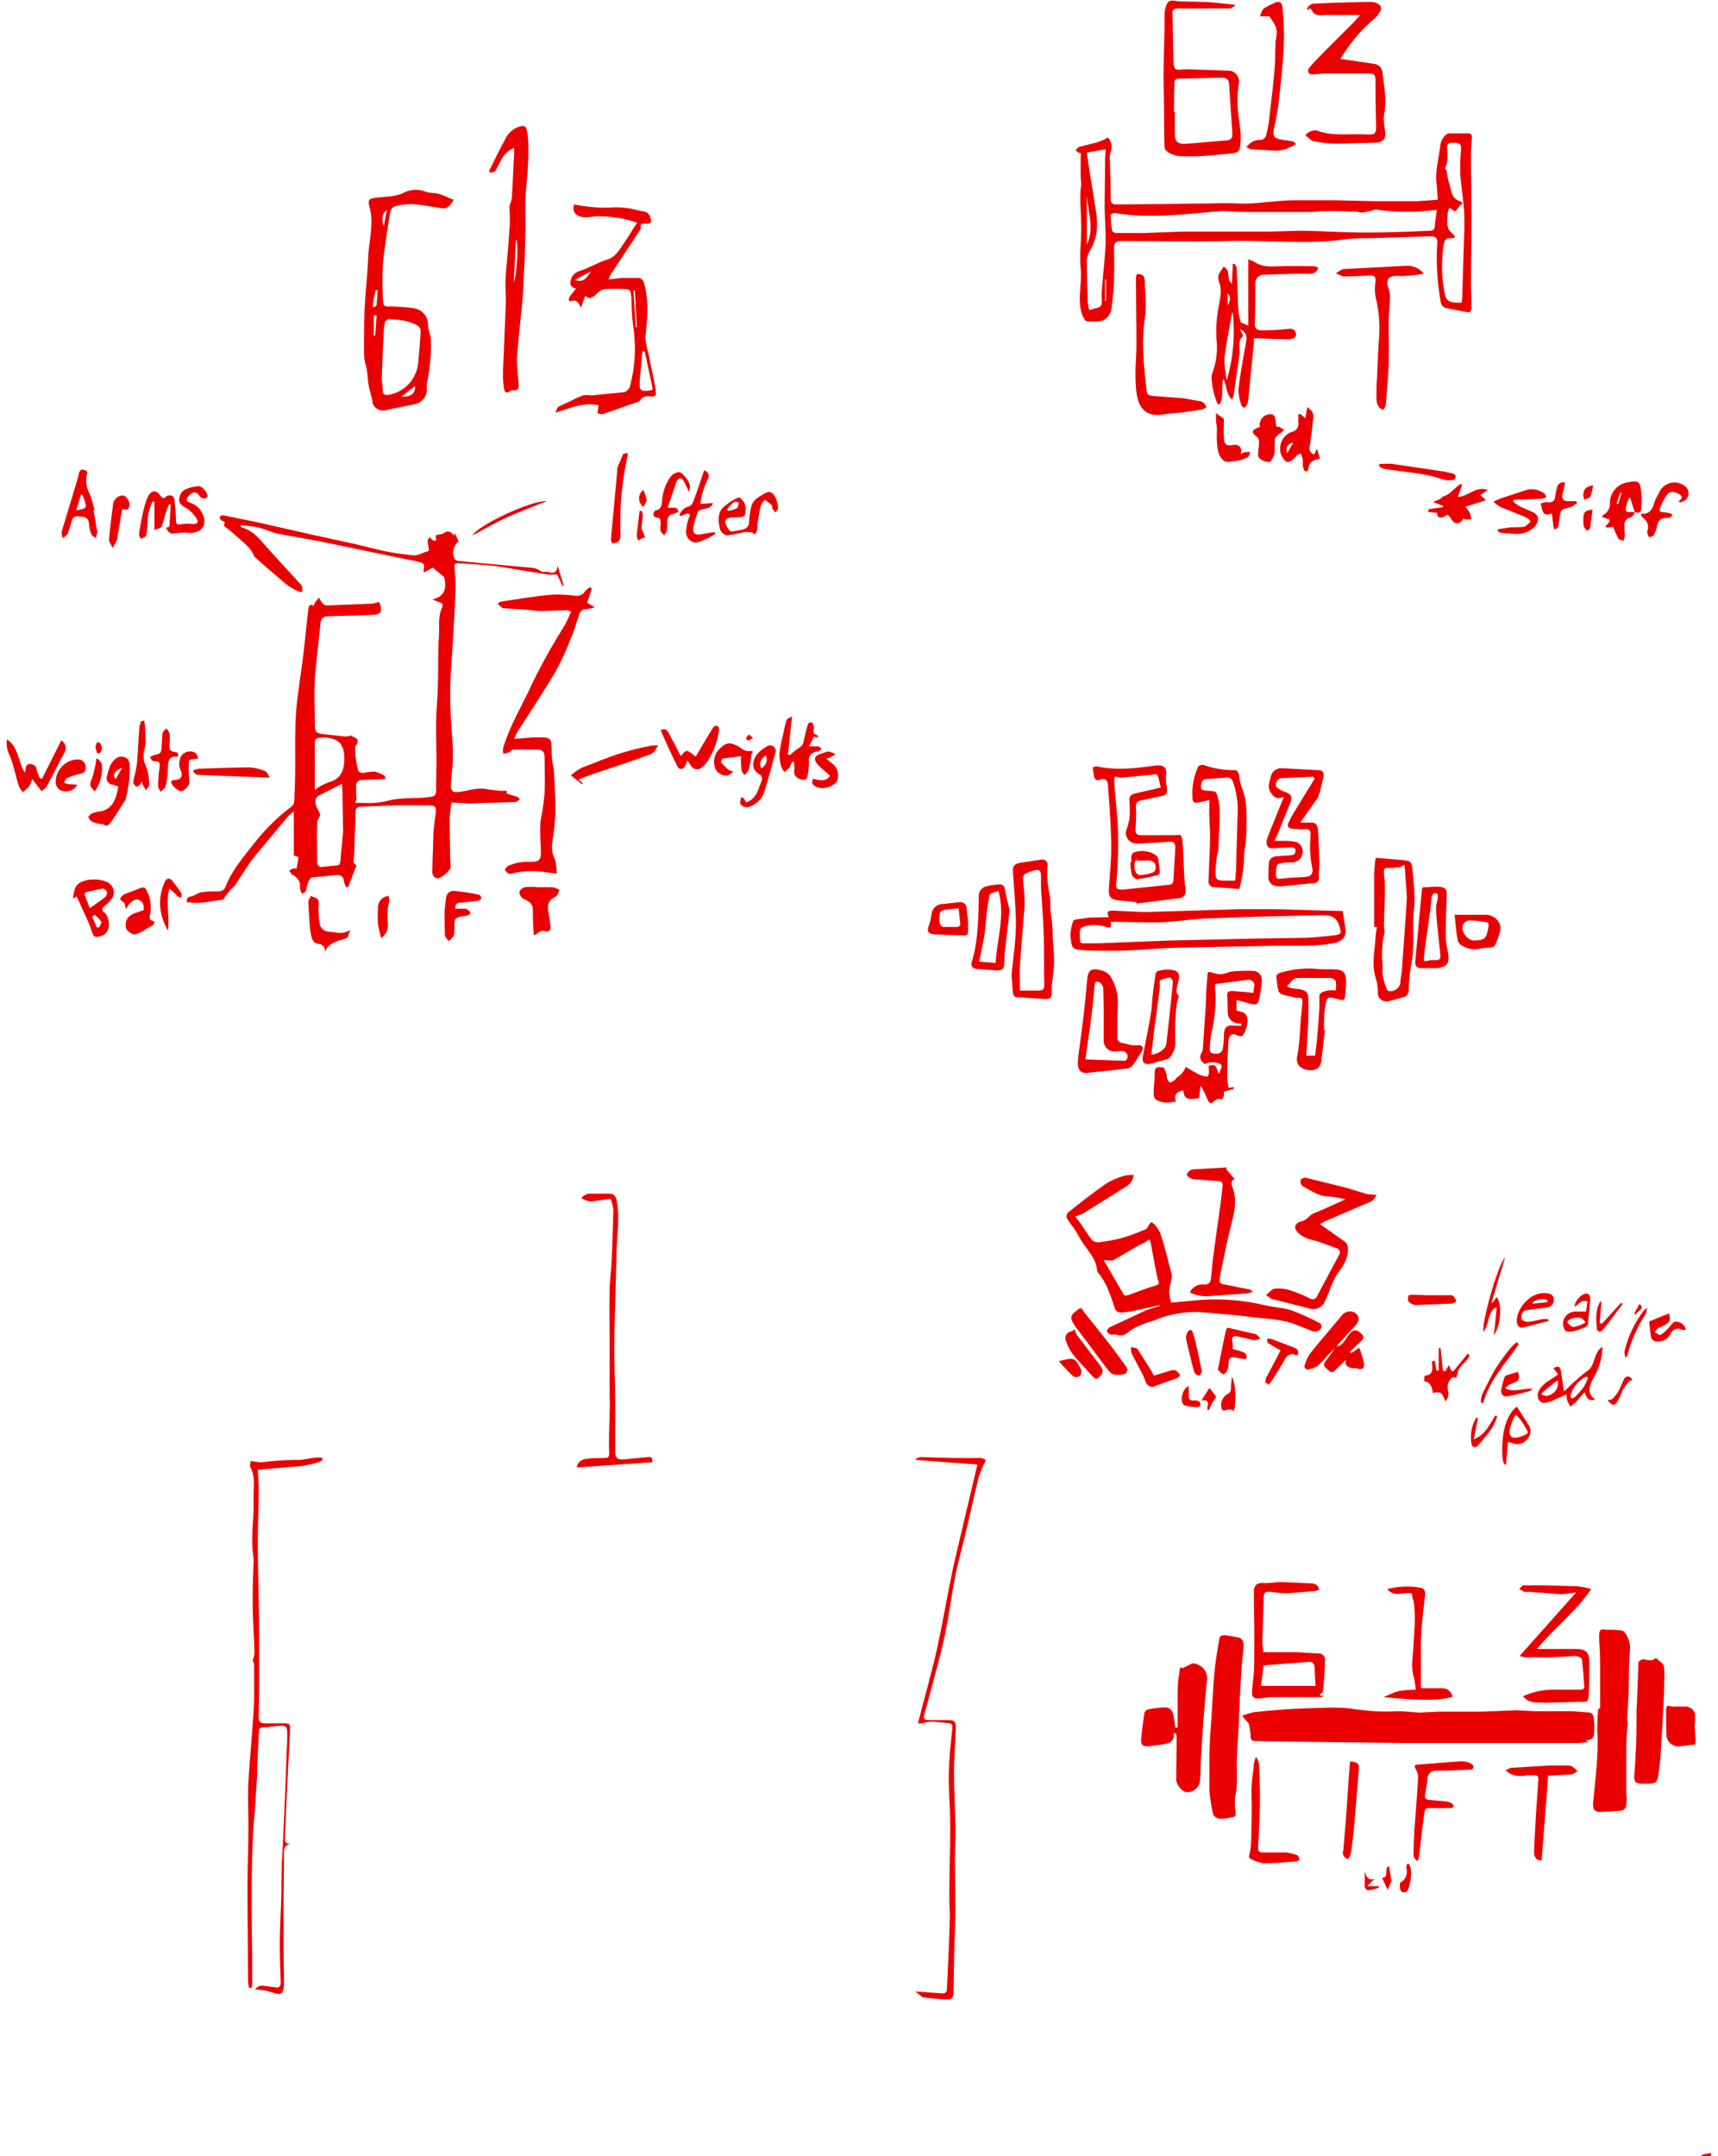 <?xml version="1.0" encoding="utf-8"?>
<!-- Generator: Adobe Illustrator 21.1.0, SVG Export Plug-In . SVG Version: 6.00 Build 0)  -->
<svg version="1.1" id="Layer_1" xmlns="http://www.w3.org/2000/svg" xmlns:xlink="http://www.w3.org/1999/xlink" x="0px" y="0px"
	 viewBox="0 0 367.2 460.8" style="enable-background:new 0 0 367.2 460.8;" xml:space="preserve">
<style type="text/css">
	.st0{fill:#EA0000;}
</style>
<title>Artboard 1</title>
<path class="st0" d="M363.4,460.8l0.7-0.4l1.6-0.3v0.7L363.4,460.8z"/>
<path class="st0" d="M119.2,120.9c-0.2,1.4-0.7,1.7-1.8,1.4c-0.5-0.1-1.1-0.1-1.6-0.1c-0.5-0.4-1-0.6-1.6-0.8l-7.5-0.7l-8.6-0.8
	c-0.3,0-0.7-0.2-0.9-0.4c-0.7-1.3-0.3-2.9,0.8-3.8l-0.7-1.6H97l0.2,0.6c-0.6-0.9-1.3-1.5-2.3-0.8s-2.2-0.2-1.6,1.5l-0.6,0.2
	l-0.9-0.8c-0.2,0.3-0.4,0.6-0.4,0.9c0.1,0.7,0.2,1.3,0.3,2c-1.3,0.4-2.3,1-3.2,1c-2.1-0.2-4.2-0.5-6.3-0.9l-6.2-1.5l-9.6-2.1
	l-11-2.5l-7.8-1.6c-0.3,0-0.6,0.2-0.6,0.5c0,0.2,0,0.3,0.2,0.5s0.5,0.3,0.8,0.4c0,0.3-0.1,0.5-0.1,0.8s1,0.8,1.4,1.2
	c0.4,0.4,2.7,2.3,3.9,3.5c0.5,0.6,0.9,1.3,1.2,2l2.6,2.3l4.1,3.5c0.8,0.6,1.6,1.1,2.5,1.5l0.9,0.3c0.1-0.4,0.1-0.7,0.1-1.1
	c0-0.3-0.3-0.5-0.5-0.8l-6.6-7.2c-1.7-1.9-3.2-4.1-5.9-4.8c0,0-0.1-0.1-0.2-0.5c1.3,0.1,2.5,0.3,3.8,0.5c1.5,0.4,2.9,1.1,4.4,1.4
	l8.3,1.5l20.3,4.2c2.6,0.5,2.6,0.5,2.3,2.3l0.2,0.2l1.8-1l2.4,2c0.7,2.5,0,4.3-2.5,4.8l2.2,0.9c0,0.3,0,0.5-0.1,0.8
	c-1,2.1-0.5,4.3-0.7,6.5s-0.1,6.7-0.2,10.1c-0.1,3.4-0.4,5.8-0.4,8.7s0.1,4.9,0.1,7.4s-0.1,4.5-0.1,6.7c0,0.7-0.4,1-1.2,1.1
	c-3,0.5-6,0-9,0.8s-4.6,0.4-7.1,0.5c0.1-0.3,0.2-0.5,0.3-0.8c-0.1-1-0.1-2.1-0.1-3.1c0.1-0.5,0.4-0.8,0.9-1l4.7-0.2h0.7
	c-0.1-0.3-0.1-0.7-0.2-0.7c-0.6-0.4-1.3-0.7-2.1-0.9c-0.8,0-1.7,0.1-2.5,0.3c-0.3,0-0.9-0.2-1-0.4c-0.4-1.5-0.7-3-0.7-4.6
	c0-0.3,0-0.8,0.2-0.9c0.2-0.1,0.8-1.3-0.3-1.7c-1.1-0.4-0.4-0.3-0.5-0.5c-0.5,0.2-1,0.3-1.5,0.3l-4.7-0.5c-1.6-0.2-1.8-0.5-1.8-2.1
	c0-3.2-0.2-6.5,0-9.7s0.8-7.9,1.2-11.9c0.1-1.2,0.7-1.5,1.9-1.5l9.4-0.3c1.5-0.1,1.9-0.6,1.5-2.1l-0.3-0.7c-0.4,0.2-0.9,0.3-1.4,0.4
	l-9.9,0.4c-0.3,0-0.7-0.4-0.9-0.6c-0.2-0.3-0.4-0.7-0.6-1.1l-0.9,1.1c-0.1,0.2-0.2,0.5-0.2,0.7c-0.9-0.6-1.1,0-1.2,0.7
	c-0.4,3.3-0.7,6.7-1.1,10s-1.2,7.9-1.5,11.8c-0.3,3.9-0.2,7.3-0.2,11s-0.1,5.4-0.2,8.1c0,0.4-0.2,0.9-0.5,1.2
	c-2.8,2.1-5.3,4.5-7.5,7.2c-2.5,3.2-5.2,6.2-6.7,10c-0.2,0.7-1,1.1-1.7,1c-1.2,0-2.3,0-3.5,0.2c-0.7,0.1-1.4,0.7-2.2,0.9
	c-0.5,0-1,0.5-0.9,1c0,0.1,0,0.2,0,0.2h0.4c2.5,0.5,4.8-0.3,7.2-0.5c0.3,0,0.5-0.5,0.7-0.8l1.2-1.5c0.3-0.3,0.7-0.5,0.9-0.9l3.2-4.9
	c0.7-0.9,1.4-1.8,2.2-2.7l6-7.2c0.3-0.3,0.7-0.6,1.1-0.9v9.4l1,0.4l-0.4,2.4h-0.8l-0.8,0.5c0.3,0.3,0.6,0.9,0.8,0.9s1.4,0.9,1.5,1.9
	c0,0.4,0,0.9,0.1,1.3c0.1,0.3,0.2,0.6,0.4,0.8c0.3-0.2,0.7-0.3,0.8-0.6c0.1-0.3,0.2-1.2,0.4-1.7c0.2-0.5,0.5-1.1,0.9-1.2L72,187
	c0.9,0,1.4,0.3,1.5,1.3c0.1,0.5,0.3,0.9,0.5,1.3h0.4l1.8-4.7c-0.9-0.3-0.6-1.2-0.5-2.2c0.1-3.1,0.2-6.1,0.3-9.2c0-1,0.6-1.1,1.3-1.1
	l7.5-0.3h6.7c1.6,0,1.8,0.3,1.6,1.9c-0.2,1.6-0.5,3.4-0.5,5.1c0,1.7-0.2,5-0.2,7.5c0.1,0.5,0.4,0.9,0.9,1.1c0.7,0.3,3-1.6,3-2.4
	s-0.1-1.7-0.1-2.6c0-2.6-0.1-5.2-0.1-7.8c0.1-1.1,0.2-2.3,0.4-3.4l3.7,0.2l10-0.3c0.3,0,0.5-0.3,0.8-0.5s-0.4-0.6-0.7-0.7l-2-0.6
	V169h-1.6l-2.4-0.3c-2-0.5-3.9,0.2-5.8,0.5s-2.2-0.1-2.1-1.9s0.4-3.6,0.4-5.5s-0.1-4.1-0.3-6.2c-0.3-4.2-0.4-8.4-0.1-12.6
	c0.4-5,0.6-10,0.9-15c0.1-2,0.1-4.1-0.1-6.1c-0.1-1.5-0.3-1.6,1.3-1.5c1.6,0.1,5.1,0.3,7.6,0.6l11.1,1.8h1.9l1.1,2.4h0.3
	L119.2,120.9z M73.2,179c-0.1,1.5-0.3,3-0.4,4.5s-0.3,1.4-1.3,1.5l-3,0.3c-0.3-0.1-0.6-0.4-0.7-0.7c0-3-0.1-6,0-9
	c0-0.4,0.4-0.7,0.6-1.3s-1-1.7-1-3c0-0.6,0.3-1.1,0.8-1.3l4.9-2.5c0,0.9,0.1,1.4,0.1,1.9c0,2.4,0.1,4.8,0.1,7.1
	C73.4,177.5,73.3,178.2,73.2,179z M70.2,167.2c-1,0.4-2,0.9-2.9,1.6c0-3.6,0-7,0-10.3c0-0.4,0.3-0.7,0.6-0.8c0.8-0.1,1.5-0.1,2.3,0
	c2.5,0.3,3.4,1.9,3.4,4.4C73.6,164.6,72.9,166.5,70.2,167.2z"/>
<path class="st0" d="M231,32.7h-0.4l-0.7-0.6c0.2-0.2,0.4-0.6,0.7-0.7l4-1c0.8-0.3,1.5-0.6,2.2-1c0.8,0.8,1,2,0.6,3.1
	c-0.2,0.4-0.2,0.9-0.2,1.4c0.1,2.9,0.2,5.7,0.2,8.6c0,1,0.5,1.2,1.3,1.2l17.7-0.2c2.8,0,5.7-0.2,8.5,0s7.9-0.7,11.9-0.7h8.3l8.7,0.2
	h9.1l4.4-0.3c-0.1-1.1-0.1-2.1-0.2-3.1c-0.5-3,0.5-5.9,0.8-8.9c0.2-0.7,0.6-1.4,1.1-1.9c0.3-0.2,0.6-0.3,1-0.3h3.6
	c0.8,0,1,0.2,1,0.9c-0.1,1.2-0.2,2.3-0.2,3.5c0,4.7,0.1,9.4,0.1,14s-0.1,9.2-0.1,13.7c0,1.6,0.1,3.2,0.1,4.8s-0.5,1.4-1.5,1.2
	l-4.1-0.8c-0.4-0.2-0.7-0.5-0.9-0.9c-0.8-4.3-1.1-8.7-0.8-13c0.1-1-0.4-1.4-1.3-1.4l-13,0.4c-1.7,0-3.3,0-5,0.2
	c-8.4,1.2-16.6,0.2-25,0.4s-15.5,0-23.3,0c-1,0-1.5,0.4-1.5,1.4s0.1,4.8,0,7.2s-0.3,3.7-0.5,5.6c-0.1,1.7-1.4,3-3.1,3h-1.7
	c-0.9,0.1-1-0.5-1.4-1.2c-1.3-3.3-0.1-6.6-0.4-9.9s0.1-5.9,0.1-8.8s-0.2-4.4-0.2-6.6c0-2.2,0.2-2,0.2-3C230.9,38.2,231,35,231,32.7z
	 M284.7,45.1h-2.2l-2,0.2H266c-1.6,0-3.2-0.2-4.9-0.2l-5.6,0.5c-5.8,0.5-11.6,0.9-17.3-0.1c-0.2,0-0.8,0.3-0.8,0.4
	c0,1.1,0.1,2.3,0.3,3.4c0,0.2,0.5,0.4,0.7,0.5h6.2l7.8-0.3h18.9l6.9-0.2c4.7,0.1,9.4,0.4,14,0.4c4.7,0,9.2-0.2,13.6-0.4
	c0.3,0,0.8-0.3,0.8-0.5s0.3-2.6,0.5-3.9h-0.6c-4.1,0.5-8.3,0.5-12.3-0.1c-0.2,0-0.6,0-0.7,0.1s-1.4,0.4-2.1,0.5s-1.3-0.2-2-0.2
	L284.7,45.1L284.7,45.1z M311,45.2l-1.2-0.8c-0.2,0.4-0.3,0.8-0.4,1.2c0,1.4-0.5,3,0.9,4.2s0.2,1.1-0.5,1.1s-1.1,0.5-1.2,1.2
	c-0.6,3.7-0.5,7.5,0.3,11.2c0.2,0.5,0.6,1,1.1,1.2c0.8,0.2,1.6,0.2,2.4,0.2c0-0.2,0.1-0.5,0.1-0.7c0.2-5.1,0.3-10.3,0.5-15.3
	c0-1.7,0-3.4-0.2-5.1c-0.2-2.3-0.6-4.5-0.7-6.8c0-1.6,0-3.3,0.2-4.9c0.1-1-0.4-1.4-1.3-1.4s-1.9-0.1-1.7,1.3c0.1,1,0.1,1.9,0,2.9
	c-0.1,0.5-0.3,0.9-0.5,1.3c0.2,0.1,0.3,0.3,0.4,0.5c0.1,1,0.3,1.9,0.6,2.9c0.4,1.3,0.4,2.9,2,3.5s0.2,0.8,0.1,1.2
	C311.7,44.5,311.3,44.9,311,45.2L311,45.2z M232.3,32.6c0.2,1.3,0.3,2.4,0.5,3.5l1.4,8.7c0.5,3,0.5,5.9-1.2,8.7
	c-0.4,0.7-0.7,1.5-0.7,2.3c0,2.9,0.1,5.9,0.2,8.8c0.1,0.6,0.2,1.1,0.3,1.7l1.2-0.4c1.3-0.1,1.6-0.7,1.5-1.9c-0.1-1,0-2,0.1-3
	c0.2-3,0.6-5.9,0.7-8.9c0.1-3-0.2-5.5-0.2-8.2s0.1-6.5,0.1-9.8c0-0.7,0.1-1.3,0.1-2.2L232.3,32.6z M232.3,41.8v10.5
	C233.9,48.9,232.6,45.5,232.3,41.8L232.3,41.8z M236.4,59.7h-0.2v4.6h0.2V59.7z"/>
<path class="st0" d="M265.5,366.7c0.8-0.4,1.7-0.6,2.6-0.8c3.7-0.4,7.4-0.7,11.1-0.8c3.7-0.1,7.2-0.4,10.6,0.2
	c2.9,0.4,5.8,0.6,8.8,0.4c1.6,0,3.1,0.2,4.7,0.3l4.3-0.2h9l7.6-0.3l3.9,0.2h7.9l3.9,0.3c0.4,0.2,0.6,0.5,0.7,0.9
	c0.2,1.2,0.2,2.4,0.1,3.6c0,0.8-0.6,1.4-1.4,1.4c-0.2,0-0.3,0-0.5-0.1l0.7,0.5l-2.1,0.2H300l-17.2-0.2l-14.4-0.2
	c-0.7,0-1.1-0.2-1.1-1c0-0.9-0.2-1.9-0.4-2.8C266.3,367.7,265.9,367.2,265.5,366.7z"/>
<path class="st0" d="M248,278.9l-6.4,1.4l-1.8,0.2c-0.8,0.1-1.5-0.4-1.6-1.2l0,0c-0.9-2.6-1.7-5.2-3.5-7.3l-0.2-0.3
	c-0.1-2.9-2.4-4.7-3.7-7.1s-1.9-2.8-2.8-4.3c-0.1-0.4,0-0.8,0.2-1.1c2.6-2.1,5.3-4.2,8-6.1c1.2-0.8,2.6-1.4,4-1.8
	c0.7-0.2,1.4-0.2,2.1-0.2c-0.1,1.1-0.8,2.1-1.8,2.6l-9.1,5.7l-1.6,0.6l1.2,1.5c0.8,1.2,1.5,2.4,2.4,3.5c0.4,0.4,0.9,0.5,1.4,0.5
	c1.6-0.2,3.3-0.5,4.9-0.9c1.8-0.5,3.5-1.2,5.2-1.9c0.4-0.2,0.6-0.9,1-1.4s1.8,1.4,2.1,2.3c1,2.8,1.6,5.7,2.4,8.6
	c0.1,0.4,0.1,0.8,0,1.2c-0.2,0.8-0.4,1.6-0.5,2.5c0,0.8,0.2,1.7,0.4,2.5l6.4-0.6c4.7-0.3,9.4,0.1,13.9,1.2c1.9,0.4,3.8,0.5,5.6,1.1
	c2.1,0.8,4.1,1.7,6.1,2.8c0.1,0.1,0.2,0.7,0.1,0.9c-0.4,0.7-1.3,1-2.1,0.6l-2.8-1.1c-3.1-1.4-6.5-1.4-9.7-1.8s-7.7-0.8-11.5-1.1
	c-3.1-0.1-6.2,0.4-9.1,1.6c-2,0.7-4.1,1.2-5.9,2.6c-1.8,1.4-2.2,0.5-3.4,0.6s-0.8-0.3-1.2-0.5s0.3-1,0.6-1.1l7.7-3.6
	c0.9-0.3,1.8-0.6,2.8-0.9L248,278.9z M235.9,269.3l4.3,7.4c0.1,0.2,0.6,0.2,0.9,0.1c1.8-0.6,3.6-1.4,5.4-1.9
	c1.8-0.5,1.1-0.8,0.9-1.7s-0.9-4.5-1.3-6.8c-0.4-2.3-0.5-1.4-1.5-0.8l-1.1,0.5l-5.7,3.3L235.9,269.3z"/>
<path class="st0" d="M96.7,43.1c-0.2,0.4-0.5,0.8-0.9,1.1s-0.9,0.4-1.4,0.3c-2-0.3-4.1-0.7-6.1-0.9c-1.3,0-2.6,0.1-3.9,0.5
	c-0.5,0.2-0.9,0.7-1,1.2c-0.6,3.9-1.3,7.8-1.6,11.7c-0.1,2.5-0.1,5,0.1,7.6c0,1,0.8,0.9,1.5,0.9s3.5,0.1,5.2,0.4s3,1.9,2.9,3.7
	c0,1,0.6,2.1,0.6,3.1c0.1,3-0.2,6-0.8,8.9c-0.1,0.5-0.1,0.9-0.1,1.4c0.2,1.6-1,3.1-2.6,3.4l-5,1l-0.9,0.2c-1.2,0.4-2.5-0.1-3-1.3
	c-0.1-0.2-0.1-0.4-0.1-0.6c-0.2-1.1-0.6-2.2-0.8-3.3c-0.2-1.1-0.2-2.3-0.4-3.4c-0.2-1.1-0.4-1.4-0.5-2.2c-0.1-0.6-0.1-1.3-0.1-1.9
	c0-3.4,0-6.8,0.2-10.2c0.2-3.4,0.6-6.6,0.7-9.8s1.3-7,0.3-10.6c-0.5-1.7-0.1-1.9,1.7-2.1c1.8-0.2,3.9-0.1,5.8-1.1
	c1.4-0.7,3.1-0.7,4.6-0.1c0.8,0.3,1.8,0.2,2.6,0.4c0.8,0.2,2.2,0.9,3.3,1.3L96.7,43.1z M81.6,81.1c0.1,0.7,0.2,1.6,0.2,2.4
	s0.5,1,1.2,0.9c3.5-0.6,6.1-3.4,6.4-7c0.2-2.2,0.4-4.4,0.5-6.7c0-0.4-0.2-0.8-0.6-1.1c-1.9-1.1-4.1-1.3-6.3-1.4
	c-0.2,0-0.6,0.4-0.7,0.6c-0.2,0.9-0.3,1.8-0.3,2.7C81.8,74.7,81.7,77.8,81.6,81.1z M88.7,82.5l-2.9,2.3
	C87.9,84.8,88.8,84.1,88.7,82.5z M80.5,67.4h-0.6v4.3h0.3L80.5,67.4z M80.7,62h-0.4c-0.2,1-0.5,2.1-0.6,3.1s0.2,0.4,0.3,0.5
	s0.5-0.3,0.5-0.5S80.7,63,80.7,62L80.7,62z M82.7,44.9c-1.2,0.8-1.1,2-0.7,3.5L82.7,44.9z"/>
<path class="st0" d="M119,186.7l-2.4-0.3c-2.2-0.4-4.5-0.3-6.8,0.2c-0.3,0.1-0.7,0.2-1.1,0.1c-0.4-0.2-0.6-0.5-0.8-0.9
	c0-0.1,0.4-0.5,0.6-0.7c1.5-0.7,3.1-1,4.7-0.9c2.2,0,2.5-0.4,2.4-2.7s-0.2-3.7-0.1-5.6c0.1-0.8,0.2-1.6,0.4-2.4
	c0.2-1.3,0.4-2.6,0.5-4c0.1-2.6,0-5.2,0-7.8c0-1-0.5-1.4-1.3-1.5h-5.5c-0.3,0-0.5,0.5-0.8,0.6l-1.2,0.3c-0.1-0.4-0.1-0.7-0.1-1.1
	c1.2-4.2,3.4-8,5.3-11.9c2.2-4.8,4.8-9.5,7.6-14c0.7-1,1.1-2.2,1.7-3.4l-0.9-0.3l-5.6,0.2c-1,0-1.9-0.2-2.9-0.3l-5-0.3
	c-0.4,0-0.8-0.5-1.2-0.8c-0.4-0.3,0.7-0.7,1-0.7c3.4-0.5,6.9-1.1,10.3-1.4c1.7-0.1,3.3,0,5,0.2c0.9,0.2,1.8-0.2,2.3-1
	c0.3-0.3,0.6-0.6,1-0.8l0.4,0.3l-1,3l1.6,1c-0.6,0.2-1.2,0.3-1.8,0.4c-0.7-0.1-1.3,0.4-1.5,1.1c-0.6,1.8-1.1,3.6-1.9,5.4
	c-0.9,2.4-2,4.7-3.2,6.9c-2.6,4.4-5.4,8.6-8.1,12.8c-0.3,0.5-0.5,1-0.7,1.5l4-0.3h1c2.9-0.1,3,0.2,3,2.8s0.4,3,0.5,4.5
	s0.3,5.3,0.3,8c0,2.5-0.3,4.9-0.7,7.4c-0.1,0.8,0,1.6,0.2,2.4C118.9,184.1,118.9,185.3,119,186.7z"/>
<path class="st0" d="M342,365.1c0-3.2,0-6.4,0-9.6s-0.2-3.8-0.2-5.7c0-1.9,0.5-1.6,1.6-1.5h1.4c0.8,0.1,2.1,0,2.4,0.5
	c0.9,1.1,1.3,2.5,1.2,3.9c-0.3,2.9-0.2,5.8-0.3,8.7c-0.1,2.9-0.2,3.5-0.3,5.3c-0.1,1.8,0.2,1.1,0.1,1.7s-0.3,3.4-0.3,5.2
	s0,6.4,0,9.6c0.1,0.9,0.1,1.7,0,2.6s-0.8,1.2-1.7,1.2l-3.2,0.2c-1.7,0.2-2.3-0.3-2.2-1.9c0.5-5.2,1.2-10.3,0.9-15.4
	c0-1.6,0-3.1,0.2-4.7L342,365.1z"/>
<path class="st0" d="M127.9,86.6c-3.1-0.7-5.9,0.6-9.2,1.6c0.3-0.6,0.4-1.2,0.7-1.3l3-1.4c0.7-0.4,1.4-0.7,2.2-1
	c0.6-0.1,1.2-0.1,1.8,0l7.1-0.7c0.5-0.2,0.9-0.6,1.1-1.1c1.2-4.3,1.4-8.9,0.7-13.3c-0.2-1.6-0.3-3.2-0.3-4.9c0-0.7-0.1-1.3-0.2-2
	c-0.1-0.4-0.4-0.6-0.8-0.7c-1.6-0.1-3.3-0.1-4.9,0c-0.7,0.2-1.2,0.6-1.7,1.1c-0.7,0.6-1.3,1.3-2.3,0.3l-0.9,2.5
	c-0.6-1-0.9-1.7-1.9-1.4c-1,0.3-0.8-0.5-0.4-1.1l1.2-1.5c-1-0.3-1.4-0.8-1.1-1.8c0.2-1,0.9-1.7,1.9-2c2-0.6,3.8-1.8,5.8-2.4
	c2-0.6,2.7-2.2,3.7-3.6c1-1.4,1.8-2.9,2.8-4.3c-2.8-1-5.7-1.4-8.7-1.4c-1.2,0.1-2.4,0.5-3.7,0c-0.9-0.3-1.4-1.2-1.2-2.1
	c0-0.1,0.1-0.3,0.2-0.4c2.9,0.6,5.8,0.8,8.7,0.6c1.1,0,2.3,0.1,3.4,0.3l3.1,0.7c0.4,0.1,0.6,0.5,0.9,0.8c0.3,0.3,0,0.2,0,0.2
	s1,1.7-0.8,1.5s-0.9,0.7-1.2,1.2l-6.4,9.7c-0.2,0.3-0.3,0.7-0.4,1l2.7-0.3h3.9c0.3,0,0.8,0.6,0.9,0.9c1.1,3.7,0.8,7.4,0.4,11.2
	c-0.2,1.8,0.6,3.7,0.9,5.5c0.3,1.8,0.9,4,1.2,6s-0.1,1.7-1.5,1.7c-0.7-0.1-1.4,0.2-1.7,0.8c-0.2,0.3-0.6,0.4-0.9,0.5l-6.9,2.4
	c-0.5,0.2-1,0.1-1.4-0.1C127.7,88.1,127.9,87.4,127.9,86.6z M137.8,75.1h-0.5c-0.1,1.1-0.2,2.2-0.3,3.4s-0.3,2.5-0.3,3.8
	s0.8,1.3,1.8,1.2c1-0.1,1.1-0.2,0.9-0.9L137.8,75.1z M126.3,58l-3.4,1.8C124.2,60.4,125.2,59.9,126.3,58z M135.9,69.9h0.2l-0.4-7.8
	h-0.3L135.9,69.9z"/>
<path class="st0" d="M258.5,382.9c0-2.1,0-4.4,0-6.7c0-2.3,0.1-4.8,0.3-7.2s0.4-7.2,0.7-10.8c0.3-3.6,0.7-5.3,1.1-7.9
	c0.1-0.8,0.7-0.9,1.4-0.8c1,0.1,1.9,0.3,2.9,0.5c0.5,0.2,0.8,0.7,0.9,1.3c0,1.6-0.3,3.2-0.4,4.7s-0.4,6.1-0.5,9.2s-0.3,6.4-0.5,9.7
	s0.3,6.1-0.4,9.1c-0.1,1.1-0.1,2.2,0.1,3.3c0.1,0.8-0.3,1.1-1,1.1c-0.8,0.2-1.6,0.3-2.4,0.3c-0.6-0.1-1.1-0.4-1.4-0.9
	C258.9,386.2,258.7,384.6,258.5,382.9z"/>
<path class="st0" d="M265.2,68.9l1.6,0.7V55.4l1.2,0.5c1.7,1.2,3.6,1.1,5.6,1s4.9,0,7.4,0l0.8,0.3c-0.5,1.2-1.1,1.4-2.7,1.3h-2.6
	l-6.4,0.2c-1,0-1.8,0.8-1.8,1.8c0,2.8,0,5.7-0.1,8.5c-0.1,1.3,0.6,1.6,1.5,1.6c1.8,0,3.7-0.1,5.5-0.3c1.1-0.2,1.7,0.2,1.8,1.1
	c0.1,0.9-1,1.1-1.5,1.1c-2.2,0-4.5-0.1-6.7-0.2H268v1l-1.2,12c0,0.4-0.1,0.7-0.2,1.1c-0.2,0.3-0.4,0.6-0.6,0.8
	c-0.3-0.2-0.7-0.4-0.7-0.7c-0.4-1.1-0.6-2.2-0.6-3.3c0.4-3.3,1-6.6,1.6-9.9c0.2-1.2,0.3-2.2-1.3-3l0.7,1.5c-1.3,1.1-0.6,2.7-0.8,4.1
	c-0.2,1.4-0.8,5.7-1.2,8.5c-0.1,0.3-0.2,0.7-0.4,1c-1.3-1.3-1.1-3-1.8-4.5c-0.6,1.8,0.2,3.8-0.8,5.5h-0.4c-0.3-0.6-0.5-1.2-0.7-1.8
	c-0.3-1.1-0.5-2.1-0.6-3.2c-0.1-0.5-0.1-1.1,0.1-1.6c0.9-2.4,1.2-4.9,0.9-7.4c-0.1-2.2,0-4.3,0.4-6.5c0.3-1.9,0.9-3.7,0.2-5.5
	s0.4-2.3,0.9-3.4c1.7,0.7,0.5,2.7,1.8,3.6l0.2-4.2h0.4c0.1,0.3,0.4,0.5,0.4,0.8c0.2,3.2,0.2,6.4,0.4,9.5
	C264.8,67.4,265,68.2,265.2,68.9z M263.5,66.7l-0.2,0.4c-0.6,3.2-1.2,6.3-1.6,9.5c0,1.6,0.2,3.1,0.5,4.7
	C263.6,76.5,264,71.6,263.5,66.7z M262.4,65.3c0.4-0.9,0.9-1.7,0-2.6V65.3z"/>
<path class="st0" d="M261.6,233.3c0,0.3,0,0.6,0,0.9c-0.1,0.3-0.3,0.6-0.5,0.8c-0.9-0.5-1.3,0.2-1.9,0.6c-0.6,0.4-0.9-0.2-1-0.4
	s-0.9-2.2-1.6-3.2l-0.3,2.7c-1.5,0.1-3.2,0.8-3.4-1.7c-1,0.3-1.9,0.6-1.7,1.9c0.2,1.3-0.1,0.5-0.2,0.5c-0.7,0.2-1.5,0.3-2.3,0.2
	c-0.8-0.2-2-0.4-2.1-1.5s0.2-3.2,0.2-4.8s1-1.2,1.6-1.2s0.7,0.9,0.9,1.4s0,0.6,0.1,0.8s0.3,0.9,0.6,1s0.7-0.2,1.1-0.5
	c0.4-0.3,0.3-0.5,0.4-0.5s1.6-1,1.9-2.3l2.6,1.5c0.6,0.3,1.3,0.5,2,0.6c0.1,0,0.4-0.5,0.4-0.7c0-0.5,0-1.1-0.1-1.6
	c1.4-0.4,1.5-0.3,2.2,1.7c0.2-0.4,0.4-0.9,0.6-1.4c0-0.3,0-0.5-0.2-0.7c-1.1-0.5-2.3-0.5-3.4,0c-0.8-0.6-1.3-1.3-0.7-2.4
	c0.2-0.3,0.3-0.6,0.3-0.9c0.2-3,0.4-6,0.6-9.1c0.1-1.8,0.1-3.7,0.3-5.5c0.2-1.8-0.3-2.1,1.6-1.5s2.6-0.3,3.9-0.4
	c1.5-0.1,3-0.2,4.5-0.1c1,0.1,1.8,1,1.7,2.1l0,0c-0.1,1.3-0.3,2.7-0.6,4c-0.2,1.2-0.9,1.2-1.9,0.9l-2.9-0.8v2.3
	c0.5,0.1,1,0.2,1.5,0.4c1,0.6,1.1,1.9,0.4,3.8c-0.7,1.9-1.2,1.2-2.1,0.9s-1.4,0.2-1.5,1.2s-0.3,5-0.3,7.5c0,0.9,0.1,1.8,0.3,2.7
	l1.1-0.2v0.4L261.6,233.3z M259.8,210.3c-0.1,0.2-0.1,0.5-0.1,0.7c0.3,3.3,0,6.6-0.8,9.9c-0.2,1-0.3,2.1-0.3,3.2
	c-0.1,1.3,1,1,1.7,1.1c0.4-0.1,0.8-0.4,1-0.8c0.2-1,0.3-2.1,0.3-3.1c0-1.8,0.6-2.3,2.3-2.1h1.5l-0.2-0.5h-0.6
	c-1.3-0.1-2.2-1.1-2.2-2.4l0,0c0-1.1,0-2.2-0.1-3.3s0.3-1.2,1.1-1.2l2.8,0.2l1.7,0.2c0.1-0.7,0.1-1.2,0.2-1.6
	c0.1-0.4-0.4-1.4-1.5-1.2L259.8,210.3z"/>
<path class="st0" d="M250.9,370.3c0.2,2.4-1.6,2.3-3,2.6l-2.4,0.3c-1.2,0.1-1.7-0.3-1.6-1.5c0.1-1.2,0.4-3.7,0.7-5.6
	c0.1-0.4,0.4-0.7,0.8-0.8c1.2-0.2,2.4-0.4,3.7-0.4c1,0,1.5,0.7,1.7,1.7s0.3,1.7,0.4,2.6h0.5c0-2.4,0-4.9,0-7.3s0.2-3.2,0.4-4.7
	s0.4-0.6,0.7-0.7l2-1h0.5c1.7,0.3,2.9,1.9,2.7,3.6c-0.3,2.1-0.4,4.3-0.6,6.4s-0.5,6.7-0.7,10c-0.1,1.6-0.1,3.2-0.2,4.8
	c0,1.5-1.2,2.7-2.7,2.7c-0.2,0-0.4,0-0.6-0.1c-0.9-0.5-1.6-1.4-1.8-2.4c0-2.8,0.1-5.7,0.1-8.5c0-0.5,0-1-0.1-1.5L250.9,370.3z"/>
<path class="st0" d="M108.9,44c0.2-0.5,0.4-1.1,0.5-1.7c0.2-3.1,0.3-6.2,0.5-9.3c0-0.4,0-0.8,0-1.4c-1.2,0.5-2.2,1.4-2.8,2.6
	c-0.4,0.8-0.8,1.6-1.3,2.4c-0.1,0.2-0.7,0.2-1,0.3s-0.2-0.7,0-0.9c1-2,2-4.1,3.1-6.1c0.6-1.4,1.8-2.5,3.3-2.9c0.9-0.2,1.3,0,1.4,0.9
	c0.2,0.9,0.3,1.8,0.3,2.7c0.1,3.1-0.1,6.1-0.4,9.2c-0.4,3.2-0.1,6.5-0.2,9.7s-0.1,5.8-0.3,8.7c-0.2,2.9-0.1,3.8-0.3,5.7
	c-0.4,4.2-0.9,8.4-1.2,12.5c0,1.7,0.1,3.3,0.3,5c0,0.9,0.5,2.2-1.3,2h-0.2c-0.9,0.8-1.5,0.6-1.6-0.6c-0.2-1.1-0.2-2.2-0.2-3.3
	c0.2-4.8,0.4-9.6,0.6-14.3c0.1-2.1-0.2-4.3,0-6.4c0.2-2.1,0.6-6.7,0.8-10C109.1,47.3,108.9,45.7,108.9,44z M109.8,60.3
	c0.7-1.6,1.1-8.4,0.5-9.2L109.8,60.3z"/>
<path class="st0" d="M237,196c-0.6-1.2-0.1-1.4,0.8-1.4c2.5,0.1,5.1,0.3,7.6,0.3l19.6-0.6h7.2l14.8,0.4c0.2,1.3,0.4,2.7,0.6,4
	s-0.6,2.4-2.2,2.8c-4,0.8-7.9,0.6-11.9,0.6l-15.6,0.3c-3.9,0.1-7.7,0.1-11.6,0.4c-4.7,0.4-9.5,0.5-14.2,0.3c-2.9-0.2-3-0.1-3.3-3.1
	c0-1.1,0.2-2.2,0.6-3.2c0-0.1,0.4-0.3,0.6-0.3l2.8-0.4L237,196z M237.4,197c0.2,1.2,0,1.4-1,1.1c-1.5-0.5-3.1-0.6-4.6-0.1
	c-0.7,0.2-1.1,0.5-1,1.4c0,0.4,0,0.9,0,1.3c0,0.6,0.1,0.9,0.8,0.9h3L250,201l17.5-0.4l12-0.2c1.9-0.1,3.7-0.3,5.6-0.5
	s1.5-0.8,1.2-1.9c-0.3-1.1-1-2.3-3-2.4H282l-13.2,0.3l-11.5,0.4c-3.1,0.2-6.1,0.7-9.2,0.8C245.1,197.2,241,197,237.4,197z"/>
<path class="st0" d="M53.2,424.8c-0.1-0.6-0.2-1.2-0.2-1.8c0-6.7-0.1-13.3-0.1-20c0-4.2,0.2-8.3,0.2-12.4s-0.2-6.6,0-9.9
	c0.3-5,0.8-10,1.1-14.9c0.2-3.3,0.1-6.7,0.1-10c0-0.3-0.1-0.6-0.3-0.9c0.2-0.5,0.3-1,0.4-1.6c-0.1-3.7-0.4-7.5-0.4-11.2
	s0.1-5.6,0.2-8.3c0-0.9-0.1-1.7-0.2-2.6c-0.3-3.4,0.3-6.9,0.2-10.3s0.5-5-0.7-7.4c-0.2-0.4,0.1-1,0.1-1.3c0.8,0.2,1.6,0.3,2.4,0.3
	c2.4-0.3,4.8-0.5,7.3-0.5c1.6,0.1,3.1-0.5,4.7-0.5s0.6,0.3,0.9,0.4s-0.5,0.5-0.9,0.6c-1.1,0.4-2.3,0.6-3.5,0.8l-7.2,0.6l-2.2,0.2
	c0.1,1.5,0.2,2.9,0.2,4.4c0,3.6-0.2,7.2-0.2,10.8c0,3.6,0.1,8.7,0.2,12.9c0.1,4.3,0.1,6.5,0.1,9.7c0,5.1,0,10.1-0.1,15.1
	c0,1.1,0.5,1.3,1.4,1.3h4.4c0.7,0,1,0.4,0.9,1.1c-0.1,2.6-0.2,5.2-0.4,7.8l-0.7,15.3c0,0.7-0.2,1.5,1.1,1.6
	c-1.3,0.3-1.3,1.1-1.3,2.1c0,4.3-0.1,8.6-0.1,12.8c0,4.3,0,9.1,0.1,13.5c0.1,4.5-0.5,3.9-3.9,2.9c-0.8-0.1-1.5-0.2-2.3-0.2
	c0.4-0.6,1.2-1,1.9-0.8l2.4,0.3c0.9,0.2,1.2-0.2,1.2-1.1c-0.1-2.8-0.2-5.5-0.2-8.3s0.2-6.1,0.3-9.1s0-6,0.2-9.1s0.4-8.7,0.6-12.9
	c0.2-4.3,0.3-8.5,0.5-12.6c0-0.1,0-0.2,0-0.4c0-2.4,0-2.5-2.5-2.3l-1.9,0.2c-1.7,0.1-1.6,0-1.7,1.8s-0.2,3.9-0.3,5.9s0,2.3-0.1,3.5
	s-0.2,3.3-0.3,5s-0.4,4.1-0.5,6.2c-0.2,4.2-0.3,8.5-0.3,12.6s0,9.1,0.1,13.5c0,2,0,4,0,6.1c0,0.4,0,0.7-0.1,1.1L53.2,424.8z"/>
<path class="st0" d="M263.9,1.3c-0.4,0.2-0.7,0.5-1.1,0.5h-11c-0.9,0-1.3,0.3-1.2,1.2c0.1,3.1,0.1,6.3,0.2,9.4c0,0.8,0,1.9,0.4,2.3
	c0.4,0.4,1.6,0.1,2.4,0.1l9.1,0.3c1.3,0.1,2.2,1.2,2.1,2.5v0.1c-0.4,2.5-0.4,5.1,0,7.7c0.2,1.4,0.4,2.8,0.4,4.2
	c0,0.8-0.1,1.6-0.3,2.4c-0.2,0.4-0.6,0.6-1,0.7c-3,0.3-5.9,0.7-8.9,0.7s-3.9,0.1-5.5-1c-0.3-0.2-0.5-0.5-0.6-0.9
	c-0.1-2.4-0.1-4.9-0.1-7.3s-0.1-5.2-0.1-7.9s0.1-6.8,0.2-10.2c0-1,0-2,0-3c0-0.7,0.2-1.4,0.4-2c0.3-0.9,0.9-1.1,2-0.9
	s5.1,0.1,7.6,0.3l5,0.5L263.9,1.3z M250.9,23.9h0.2c0,1.5,0,3,0,4.4s0,2.7,2.8,2.4l8.3-0.7c1-0.1,1.2-0.6,1.2-1.4l-0.7-10.7
	c-0.1-1-0.6-1.3-1.6-1.3l-9,0.2c-0.8,0-1.1,0.2-1.1,1.1C251,18.8,250.9,22,250.9,23.9z"/>
<path class="st0" d="M253.2,188.5c-0.2-2.7-0.2-5.3-0.4-8s-0.5-2-2-2H244c-0.9,0-1.3-0.2-1.3-1.2c0.1-1.6,0.2-3.1,0.1-4.7
	c-0.1-0.8,0.2-1.3,0.9-1.5l4.2-0.9c1.4-0.2,1.7-0.6,1.5-2c-0.2-0.7-0.2-1.5-0.2-2.2c0.3-1.9-0.3-2.6-2.2-2.4
	c-4.2,0.6-8.4,1.1-12.5,0.2c-0.3,0-0.6,0-0.9,0.2c0,0.7,0.1,1.4,0.3,2.1c0.2,0.6,0.7,0.8,1.3,0.5s1.5-0.1,1.6,1c0.3,4,0.6,8,0.7,12
	s-0.3,7-0.5,10.5c-0.1,1.5,0.4,2.1,1.9,2.3l4,0.4v0.3l9.5-1.2c0.3-0.1,0.5-0.3,0.7-0.5C253.8,190.4,253.2,189.5,253.2,188.5z
	 M238.6,188.6c0.4-4.2,0.5-8.4,0.3-12.6c-0.2-2.7-0.5-5.5-0.7-8.2s0.2-1.6,1.5-1.6l6.1-0.6c1.7-0.2,1.6-0.3,2,1.4l0.3,1.3l-5.6,1.3
	c-0.7,0.1-1.2,0.7-1.1,1.4v0.1c0.1,1.3,0.1,2.7,0,4c-0.2,0.8-0.4,1.6-0.7,2.4c-0.3,1.2,0.5,2.5,1.7,2.7c0.2,0,0.4,0.1,0.6,0.1
	l6.9-0.4c1-0.1,1.3,0.3,1.3,1.2s-0.3,4.7-0.4,7c0,0.6-0.4,1-1,1l-9.6,1C238.7,190.2,238.4,189.9,238.6,188.6L238.6,188.6z"/>
<path class="st0" d="M290.7,3.2h-7.3c-1,0-2.2,0.4-2.9-0.8s-0.6-0.2-1-0.3s0.3-1.2,1.1-1.3l4-0.2l8.2-0.2c1.6,0,2.7,0.8,2.3,1.8
	c-0.4,0.8-0.9,1.5-1.6,2c-2.8,2.4-5.1,5.2-7,8.4l6.9,1c1.2,0.1,1.9,0.7,2.1,1.9c0.3,3,1,6,0.3,9c-0.1,1.1,0,2.1,0.2,3.2
	c0.3,1.9-0.2,2.7-2.1,2.8l-8.1,0.2c-1.7,0-3.3-0.2-5-0.5c-0.6-0.1-1-0.7-1.6-1.1s1.4-1.5,2.3-1.2c3.1,1.2,6.3,0.7,9.5,0.8
	c3.2,0.1,3.2,0.4,3.1-3.1S294,20,294,17.2c0-1.1-0.2-1.5-1.4-1.5h-9.5l-2.3,0.2c-1.1,0.1-1.6-0.6-0.9-1.5s2.4-2.6,3.7-3.9l5.6-5.6
	C289.8,4.3,290.2,3.8,290.7,3.2z"/>
<path class="st0" d="M351.8,381.2h-0.9c-1,0-1.7-0.3-1.6-1.5s0.3-4.5,0.4-6.8s0.1-4.9,0.1-7.4c0-0.7,0.1-1.5,0.1-2.2
	c0.1-2.7,0.2-5.3,0.3-8c0-0.3,0.6-0.6,0.9-0.7s2,0.7,2.8-0.3c0.6,0.6,1.5,1.1,1.7,1.7c0.2,1.2,0.2,2.3,0.1,3.5
	c0,1.9-0.1,3.8-0.2,5.7c-0.2,3.9-0.4,7.7-0.7,11.5c-0.1,0.9-0.2,1.9-0.4,2.8C354.2,381,353.8,381.2,351.8,381.2z"/>
<path class="st0" d="M270.6,276.8c0.8-0.7,1.3-1.4,1.9-1.4c1-0.1,2.1,0,3.1,0.3c1.5,0.5,3,1.1,4.4,1.8c0.5,0.3,1.1,0.2,1.4-0.3
	c0-0.1,0.1-0.1,0.1-0.2l4.7-8.8c0.3-0.4,0.2-1-0.2-1.3c-0.1-0.1-0.2-0.1-0.3-0.1c-1.8-0.7-3.6-1.4-5.5-1.9c-1.1-0.2-2.1-0.8-2.9-1.6
	c-0.8-0.9-0.6-1.7,0.5-2.2c0.7-0.1,1.3-0.4,1.8-0.9c0.8-1,1.9-1.1,2.9-1.6l5.1-2.3c-1.2-0.3-2.4-0.5-3.6-0.6c-2.2,0-3.8-1.3-5.6-2.2
	c-0.3-0.3-0.5-0.8-0.4-1.3c0.1-0.3,0.8-0.6,1.1-0.5l8.5,2.1l4.6,1.4l2.1,0.2c-0.5,0.5-0.7,1.1-1.1,1.3l-10,4.3l-1.1,0.6l5.4,3.8
	c0.3,0.3,0.6,0.7,0.6,1.2c0.2,2.4-1.2,4.2-2.5,6c-0.6,1.1-1.1,2.2-1.5,3.4l-0.9,2.1c-0.5,1.2-1.8,1.9-3.1,1.6l-8.3-2.1
	C271.4,277.3,271,277.1,270.6,276.8z"/>
<path class="st0" d="M281.8,170.3l-3.9,5.5h2.2c1.1-0.1,1.5,0.5,1.6,1.5s0.2,4.9,0.3,7.4c0,0.9-0.2,1.8-0.1,2.7s-0.4,1.4-1.5,1.4
	s-4.1,0.4-6.2,0.6c-0.7,0.1-1.4,0-2.1-0.2c-0.5-0.3-0.9-0.8-1-1.4c0-1,0-2.1,0.1-3.1c-0.1-0.9,0.6-1.6,1.5-1.7h0.1l2.9-0.2
	c0.7,0,1.2-0.2,1.2-1s-0.7-0.7-1.2-0.7l-3.8,0.2c-0.9,0.1-1.4-0.8-1.1-1.9s1.3-3.3,1.9-4.9l1.7-4.2c-1.6,0.7-2.3-0.1-2.9-1.1
	s-0.2-2,0.1-3.1c0.2-1.3,1.4-2.1,2.6-1.9c0.1,0,0.1,0,0.2,0l7.4,0.4c0.5-0.1,1.1,0.3,1.1,0.8c0,0.2,0,0.3,0,0.5
	c-0.2,0.9-0.4,1.7-0.6,2.6C282.1,169.4,281.8,169.9,281.8,170.3z M272.4,179.7h2.4c0.7,0,1.4,0.1,2.1,0.2c0.5,0.1,0.9,0.5,1.2,0.9
	c0.7,1.1,0.3,2.5-0.8,3.2c-0.4,0.2-0.9,0.4-1.3,0.3h-0.7c-2.5,0.2-2.5,0.2-2.6,2.6c0,0.8,0.3,1,1,0.9l1.8-0.2l3.6-0.2
	c1.1-0.1,1.6-0.7,1.4-1.8c-0.5-2.3-0.6-4.6-0.4-6.9c0-0.2,0-0.4,0-0.6c0-0.2-0.1-1-1-0.9c-1,0.1-1.9,0-2.9-0.1
	c-0.9,0-1.1-0.6-0.8-1.3c0.4-0.8,0.8-1.6,1.3-2.4l4.3-7l-0.3-0.4l-6.8,0.3c-0.8,0.1-1.3,0.8-1.2,1.6l0,0c0,0.4,0.7,0.7,1.1,1l1,0.4
	c1,0.3,1.5,1,1.1,2l-2.6,6.4C273.2,178.3,272.8,178.8,272.4,179.7z"/>
<path class="st0" d="M270,353.1h7.3l4.9,0.3c0.4,0,1,0.7,1,1c0,2.3-0.2,4.6-0.4,6.9c0,0.3-0.5,0.7-0.8,1l1,0.2l-0.7,0.2h-11L269,363
	c-0.8,0.1-1.4-0.3-1.4-1.1s0.2-2.4,0.3-3.5c0.1-1.1,0.1-0.5,0.1-0.8c0.1-2.9,0.1-5.8,0.1-8.7c0-2.9-0.1-5.3-0.1-8c0-0.3,0-0.6,0-1
	s0.2-1.7,1.9-1.6c1.7,0.1,2.7-0.2,4-0.2l6.6,0.3c0.4,0,0.7,0.2,1,0.4c0.2,0.3,0.4,0.6,0.5,0.9l-0.8,0.3l-5.8,0.5
	c-1.3,0-2.5-0.1-3.8-0.3c-1.1-0.2-1.5,0.2-1.5,1.2c-0.1,3.3-0.2,6.5-0.3,9.8C269.9,352.1,270,352.7,270,353.1z M281.2,360.3
	c-0.1-1.4-0.2-2.5-0.2-3.7s-0.6-1.6-1.7-1.4l-9.2,0.7l-0.6,4.4H281.2z"/>
<path class="st0" d="M293.7,198.1c0-3.6,0-7.2,0-10.7c0-1.1,0.1-2.1,0.2-3.2c0.1-1.1,0.4-0.9,1-0.8l4.8,0.4c1.6,0.1,2.1,0.4,2.2,2
	s0.7,5.8,0.3,8.7c-0.4,2.9,0.2,7.1-0.4,10.6c-0.2,1.1-0.4,2.3-0.5,3.4s-0.2,2-0.2,3c0.1,0.7-0.4,1.4-1.1,1.6l-3.3,0.9
	c-1,0.2-2-0.4-2.2-1.5c0-0.1,0-0.3,0-0.4c0-1-0.1-1.9-0.4-2.9c-1-2.9-0.3-5.8-0.1-8.7c0-0.8,0.2-1.6,0.3-2.4L293.7,198.1z
	 M300.7,191.9c-0.1-2.1-0.3-4-0.4-5.9s-0.4-0.8-1-0.7c-0.7,0.1-1.3,0.2-2,0.2c-1.4-0.1-1.6,0-1.5,1.3s0.2,1.3,0.2,2s0,1.9,0,2.9
	s-0.2,4-0.2,5.9s0.3,1,0.1,1.7c-0.3,1.4-0.5,2.9-0.5,4.4c-0.1,1.2,0.2,2.4,0.1,3.6c-0.1,1.2,0.4,2.8,0.9,4.1
	c0.1,0.2,0.2,0.3,0.4,0.4c1.1,0.2,2.2-0.5,2.5-1.6c0-0.1,0-0.2,0-0.2c0-0.8,0.2-1.5,0.3-2.3C300,202.3,300.4,197,300.7,191.9z"/>
<path class="st0" d="M325.5,362.5c2.3-1,4.7-1.5,7.2-1.4h5c0.7,0,1-0.2,0.9-0.9c-0.1-0.7-0.2-3.7-0.5-5.6c0-0.3-0.9-0.7-1.4-0.7
	l-5.4,0.3h-5.4l-1.1-0.3l12.1-13.6c-1.1,0.2-2.2,0.4-3.4,0.4l-6.5-0.5h-1.2l-1.1-0.6c0.3-0.3,0.6-0.7,0.9-0.8h4.4l7.1,0.2
	c1,0.1,2,0.3,3,0.6c-3.4,5-8,8.4-11.6,12.8h8.5c1.9,0,2.7,0.8,2.7,2.7s0,4.5-0.1,6.7s-0.4,1.9-1.9,1.9l-7.4,0.2
	C328.8,363.7,327,364.3,325.5,362.5z"/>
<path class="st0" d="M216.2,208.3c0.2-2.1,0.6-4.8,0.8-7.5c0.1-1.7,0.2-3.4,0.1-5.1c-0.1-3.1-0.4-6.3-0.6-9.4
	c-0.1-1.1,0.3-1.7,1.5-1.9l4.6-0.7c0.6-0.1,1.2,0.3,1.3,0.9c0,0.1,0,0.2,0,0.3c-0.2,2,0,4.1,0.4,6.1c0.4,1.5,0,3.2,0.4,4.7
	c0.2,1.5,0.3,3,0.3,4.6c0.1,1.7,0.3,3.5,0.3,5.2s-0.3,3.4-0.5,5.1c0,0.4,0,0.9,0,1.3c0.1,1.2-0.3,1.7-1.5,1.6l-6.1-0.4
	c-0.3,0-0.7-0.5-0.7-0.8S216.3,210,216.2,208.3z M218,211.7h4c0.9,0,1.2-0.3,1.2-1.2c-0.1-3.4,0-6.8-0.1-10.3s-0.4-7-0.6-10.4
	c0-0.9,0-1.8,0-2.7s-0.3-1.4-1.4-1.1l-1,0.3c-1.5,0.6-1.5,0.7-1.4,2.3c0.2,1.6,0.3,3.2,0.3,4.8c-0.3,4.3-0.7,8.6-1,12.9
	C217.9,208.1,218,209.8,218,211.7L218,211.7z"/>
<path class="st0" d="M195.6,425.6l5.7,0.4c0.8,0.1,1.1-0.3,1.1-1.1c0.2-4.9,0.5-9.8,0.6-14.6c0.1-1.5-0.1-3.1-0.1-4.6
	c0-5.1,0.2-10.2,0.2-15.2c0-5.1-0.4-7.7-0.3-11.6s0.4-6,0.7-9.1c0.1-1.4,0.1-1.5-1.3-1.6l-3-0.3c-0.7,0.1-1.4,0.2-2.1,0.4h-0.9
	c1.4-5.6,3-11,4.2-16.5c1.2-5.6,1.9-9.9,2.9-14.7c0.5-2.7,1.2-5.4,1.8-8l3.8-16.1l-13.1-1v-0.3l0.9-0.3l7.3,0.2h5.8l0.8,0.3
	c0.1,0.1,0,0.4-0.1,0.6c-0.5,1-0.9,2-1.3,3.1c-1,4.1-1.9,8.3-2.9,12.4s-1.5,5.8-2.1,8.7c-0.6,2.9-1.4,8.8-2.3,13
	c-0.9,4.3-2.3,9-3.4,13.3l-1,3.6c-0.2,0.8,0.3,1,0.9,1h4.3c1.3,0,1.6,0.3,1.6,1.7c-0.1,3.2-0.4,6.4-0.4,9.6s0.2,7,0.3,10.5
	s-0.1,5.4-0.1,8.1s0.1,6.7,0.1,10s-0.1,5.2-0.2,7.8s-0.1,6.8-0.2,10.2c0,1.5-0.3,1.9-1.7,1.8c-1.7-0.1-3.3-0.2-5-0.5
	C196.5,426.3,196.2,426,195.6,425.6z"/>
<path class="st0" d="M264.9,190l-5.2-0.4c-0.6,0.1-1.3-0.3-1.4-1c0-0.1,0-0.3,0-0.4c0.1-2.4,0.2-4.8,0.3-7.3s0-3.9-0.1-5.9
	s0-2.5,0-4l-2.4,0.5c-0.8,0.2-1.2-0.1-1.2-0.8c-0.2-2.4,0.2-4.7,1.2-6.9c0.3-0.3,0.8-0.4,1.2-0.3c2.2,0.8,4.5,1.1,6.8,1.1
	c0.3,0,0.6,0.6,0.7,0.9c0.1,0.9,0.3,1.9,0.6,2.8c1.3,3,1,6.1,1,9.2s-0.6,4.1-0.5,6.2C265.8,185.9,265.4,188,264.9,190z M264,188.2
	c0.1-1,0.2-2,0.2-2.9c0.1-3.6,0.2-7.2,0.3-10.7c0.2-2.5-0.1-4.9-0.9-7.3c-0.1-0.8-0.9-1.3-1.6-1.1c0,0,0,0-0.1,0l-4.3,0.3
	c-0.4,0.1-0.7,0.4-0.8,0.8c-0.3,1.4-0.1,1.6,1.3,1.7c1.4,0.1,1.9,0,2.1,1.1c0.3,1.1,0.5,2.3,0.5,3.5c0,2.7-0.2,5.3-0.3,8
	c0,0.3-0.1,0.6-0.2,0.9c-0.1,0.3-0.4,2.7-0.4,4s0.2,1.7,1.8,1.7H264z"/>
<path class="st0" d="M243,223.4h-1l-2.5-0.6c-0.3-0.1-0.6-0.4-0.7-0.8c0-2.2,0-4.4,0.1-6.6c0.2-2.4-0.3-4.8-1.6-6.8
	c-0.4-0.5-0.9-0.9-1.5-1.1c-2.7-0.8-3.3-0.3-3.5,2.5s-0.6,6.3-1,9.5s-0.7,5-0.9,7s0.5,2.9,1.9,2.8l8.3-0.9c0.5,0,0.9-0.2,1.3-0.5
	c0.9-1.1,1.6-2.3,2.3-3.5C244.5,223.7,243.9,223.2,243,223.4z M240.3,226.7l-8.3-0.3c0.4-3.1,0.9-6.2,1.3-9.4
	c0.4-3.2,0.4-3.9,0.6-5.8s0.4-1.3,0.7-1.4c0.3-0.1,1.2,0.7,1.2,1.4s0.1,3.1,0.1,4.6s0,4.3,0,6.4c-0.1,1.3,0.8,2.4,2.1,2.5
	c0.2,0,0.4,0,0.5,0c0.6-0.1,1.2-0.1,1.8,0c0.4,0.2,0.6,0.5,0.7,0.9C241.1,226.2,240.6,226.8,240.3,226.7L240.3,226.7z"/>
<path class="st0" d="M283.2,220.2c-0.3,2.2-0.5,4.4-0.8,6.6s-2.4,2.1-3.6,1.7c-1.2-0.4-1.9-1.4-1.5-3c0.2-1,0.3-1.9,0.4-2.9
	c0.2-2.5,0.3-4.9,0.6-7.4c0.3-2.5-0.2-1.8-1.4-2l-2.6-0.6c-0.4-0.1-0.9-0.4-1-0.7c-0.3-1-0.4-2.1-0.5-3.2c0-0.3,0.4-0.7,0.8-0.8
	c2.7-0.8,5.5-1.1,8.3-0.8c1.3,0.1,2.5,0,3.8,0.1s2,0.7,2,2.4s-0.1,2.1-0.2,3.2c-0.1,1.1-0.5,1-1.3,0.8c-2.6-0.7-2.6-0.7-3,1.9
	c-0.1,0.8-0.2,1.6-0.2,2.4s0,1.5,0,2.3H283.2z M285.5,211.7c0.1-0.7,0.1-1.3,0-2c-0.2-0.4-0.6-0.6-1-0.7h-7.2
	c-1.1,0-1.2,0.9-1.9,1.4c-0.7,0.5,0.4,0.7,0.6,0.8l1.8,0.2c0.8,0.2,1.7,0.4,1.8,1.5c0.1,1.1,0.1,4.1,0,6.1s-0.3,4.4-0.4,6.6h1.9
	c0.1-1.2,0.3-2.3,0.4-3.5s0.4-4.6,0.5-6.9c0-0.8,0-1.6,0-2.4C282,212,283.9,211.4,285.5,211.7L285.5,211.7z"/>
<path class="st0" d="M262.1,249.9l1.8,2.1c-1.1,0.3-0.6,1.5-0.3,2.2c0.9,3,0,5.7-0.7,8.5c-0.7,2.8-1.2,5.6-1.8,8.4
	c-0.2,0.8-0.3,1.5-0.4,2.3s0.3,1,1,1.1l5.5,1.1l0.6,0.5l-1.2,0.3l-8.4,0.6c-1.3,0.1-2.7-0.2-3.9-0.8c0.5-1.1,1.7-1.8,2.9-1.7
	c0.9,0.1,1.5-0.2,1.6-1.1s0.3-2.6,0.4-3.9s0.3-2,0.4-3.1l1.4-10.1c0.1-0.9,0.2-1.8,0.3-2.7c0.1-0.9-0.2-1.2-1.1-1.2L255,252
	c-0.5-0.1-1.2-0.5-1.3-0.9s0.6-1.1,1.3-1.2l7.2-0.4L262.1,249.9z"/>
<path class="st0" d="M296.5,60.8c0.3,0.7,0.5,1.5,0.6,2.3c0,2.1-0.3,4.1-0.3,6.2s0.1,5.7,0,8.6s-0.4,5.7-0.6,8.6
	c-0.1,0.4-0.3,0.8-0.6,1.1c-1.4-0.6-1.4-1.8-1.4-2.9s0-2.5,0.1-3.7s0.2-5.4,0.4-8.1c0.3-3,0.1-6.1-0.6-9.1c-0.3-1.2-0.3-2.4-0.1-3.6
	c0.1-1.1-0.3-1.4-1.2-1.3l-5.5,0.2h-0.2l-1.6-0.7c0.6-0.3,1.2-0.9,1.8-0.9l13.2-0.7c1.5-0.1,2.9,0.5,3.8,1.7c-1.5,0.3-3,0.4-4.6,0.5
	C297.9,58.9,296.4,58.8,296.5,60.8z"/>
<path class="st0" d="M243,58.6c1.5-0.1,1.7,0.6,1.7,1.9c0,1.3,0.2,2.9,0.2,4.3c0,1.1,0,2.1-0.2,3.2c-0.8,5.3-0.2,10.5,0.4,15.6
	c0.1,0.7,0.4,0.9,1.1,1l6.6,0.5l4,0.7l0.5,0.3l0.6,0.9c-0.3,0.2-0.6,0.4-0.9,0.5l-4.7,0.7c-1.1,0.1-2.2,0.1-3.2,0.3
	c-4.5,0.9-6-1.6-6.3-5.6s0.1-6.3,0.1-9.4c0-4.8-0.1-9.5-0.1-14.2C242.8,59,242.9,58.8,243,58.6z"/>
<path class="st0" d="M123.3,313.6c0.1-1,0.9-1.7,1.9-1.8c1.3-0.2,2.6-0.2,3.9-0.2c0.8,0,1.1-0.1,1.1-1c-0.1-2.7,0-5.4,0.1-8.1
	s0-3.3,0-5c0-3.4,0-6.9,0-10.3s-0.1-7.6,0-11.3c0-2,0.3-3.9,0.4-5.8c0.2-3.9,0.3-7.7,0.4-11.6c-0.1-0.8-0.3-1.6-0.6-2.3l-2.8,0.4
	c-0.6,0.1-1.3,0.2-1.9,0.1c-0.5-0.1-1.5-0.5-1.5-0.7c0-0.2,0.9-0.8,1.5-0.9h4.3c1,0,1.4,0.3,1.7,1.4c0.7,3.5,0.1,7,0,10.5
	s-0.2,7.5-0.3,11.3s-0.2,6.8-0.2,10.2c0,3.4,0.2,7.4,0.2,11.1s0,7.2,0,10.7c0,1.2,0.5,1.7,1.7,1.6l5.3-0.5c0.9-0.1,1,0.3,0.9,1.1
	L123.3,313.6z"/>
<path class="st0" d="M301.8,340.6c-1.6-0.6-3.7,1-5.3-1c2.3-0.6,4.7-0.7,7-0.3c0.7,0,1.2,0.6,1.1,1.3c0,0.1,0,0.2,0,0.2
	c-0.3,2.6-0.6,5.2-0.8,7.8s-0.1,3.3-0.1,5s0,4.8,0,7.2h3.9c1.7-0.1,2.4,0.4,2.9,1.8c-2.4,0.8-6.5,0.9-14.8,0.1
	c1.1-0.5,2.2-1,3.3-1.3c1.2-0.2,2.4-0.3,3.6-0.3c-0.1-0.9-0.2-1.7-0.4-2.6c-0.7-2.2-0.2-4.4-0.1-6.6s0.6-6.6,0-9.9
	C301.9,341.5,301.8,341.1,301.8,340.6z"/>
<path class="st0" d="M271.3,3.5h-2c0.2-0.6,0.4-1.2,0.8-1.7c0.7-0.4,1.4-0.8,2.2-1.1c1-0.6,1.7-0.3,1.8,0.8c0.3,2.7,0.4,5.4,0.3,8.1
	c-0.2,4.4-0.7,8.8-1.2,13.1c-0.2,1.4-0.5,2.9-0.8,4.3c-0.5,2.2-0.2,2.6,1.9,2.9l2,0.3c0.3,0.1,0.5,0.4,0.7,0.6l-0.7,0.4l-1.3,0.6
	c-0.7,0.2-1.4,0.4-2.2,0.4l-5.4-0.3c-0.4-0.1-0.7-0.3-1-0.5l0.7-0.7c0.7-0.6,1.6-0.9,2.5-0.8c0.3,0,0.9-0.5,1-0.9
	c0.3-1.2,0.6-2.5,0.7-3.8c0.4-3.4,0.8-6.7,1.1-10.1c0.2-1.8,0.1-3.6,0.2-5.4c0-0.4,0-0.8,0.1-1.2C273.1,6.3,272.9,5.7,271.3,3.5z"/>
<path class="st0" d="M35.5,112.8c0.3-0.1,0.7-0.2,0.7-0.3c0-0.1,0.2-3.1,0.3-4.7h-0.4c-0.3,0.7-0.6,1.5-0.8,2.2
	c-0.2,0.9-0.5,1.7-0.8,2.6c-0.2,0.3-0.9,0.4-1.5,0.7v-6.1h-0.4c-0.8,1.6-1.1,3.3-1.1,5.1c0,0.7-0.1,1.5-0.3,2.2
	c-0.1,0.3-0.6,0.4-0.9,0.6s-0.6-0.7-0.6-0.9c0.3-2.1,0.7-4.1,1.2-6.1c0.2-0.7,0.4-1.3,0.7-1.9c0.6-1.4,1.7-1.6,2.6-0.4
	s0.9,0.5,1.5,0.2s1.5-0.2,1.6,0.9s0.3,2.7,0.3,4s0.3,1.3,1.4,1.1c0.7-0.1,1.5-0.1,2.2,0c1,0,1.3-0.3,0.8-1.2c-0.5-0.8-1.2-1.6-2-2.1
	s-1.7-0.8-1.7-1.9s0.7-2.1,1.8-2.4c0.7-0.3,1.5-0.4,2.3-0.5s2.2,1.6,1.9,2.3c-0.2,0.3-0.6,0.4-0.9,0.3c-0.4-0.1-0.7-0.4-0.9-0.7
	c-0.7-0.9-1.4-0.6-2,0c-0.3,0.3-0.6,0.7-0.6,1.1c0,0.2,0.5,0.5,0.9,0.6c1.7,0.6,2.8,2.2,2.9,4c0,0.9-0.6,1.8-1.5,2.1
	c-0.8,0.3-1.7,0.4-2.5,0.2c-0.8,0-1.6,0.1-2.4,0.2c-0.4,0.1-0.8,0-1.1-0.2C35.9,113.5,35.7,113.2,35.5,112.8z"/>
<path class="st0" d="M309.2,191.8c-0.1,2.7-0.2,5.4-0.2,8.2c0,1,0.2,2.1,0.4,3.1c0.5,2.6,0.2,3.5-2.3,3.8h-3.3
	c-0.9,0-1.4-0.4-1.3-1.4l0.7-7.7c0.2-2.2,0.4-4.3,0.6-6.5s0.2-1.6,1.2-1.7c0.9-0.1,1.7-0.1,2.6-0.1
	C309.1,189.7,309.3,190,309.2,191.8z M306.1,205.2c1.8,0,1.9,0,1.7-1.8s-0.6-5.2-0.8-7.9c-0.2-2.7,0.2-2.4,0.3-3.7
	c0.1-1.3-0.3-0.6-0.5-0.9c-0.2-0.3-0.7,0.4-0.8,0.7c-0.1,0.3-0.1,1.4-0.2,2.1c-0.4,3.2-0.9,6.3-1.3,9.5S304.4,205.2,306.1,205.2z"/>
<path class="st0" d="M215.8,194.5l-1.1,9.5c0,0.2,0,0.5,0,0.7c0,2.8-0.3,2.8-2.8,2.6l-3-0.2c-0.9-0.1-1.5-0.5-1.2-1.5
	c1.4-4.6,1.4-9.3,1.5-14c-0.1-1.1,0.7-2,1.7-2.2c0.9-0.2,1.8-0.4,2.8-0.4c0.4,0,0.8,0.2,1,0.6C215,191.3,215.4,193,215.8,194.5z
	 M213.4,190.4c-0.6,0.3-1.8,0.4-1.9,0.9c-0.3,1.6-0.6,3.2-0.7,4.8c-0.1,1-0.2,2-0.3,3.1s-0.8,4.1-1.2,6.3l3.5,0.3
	C213.1,200.6,214.9,195.7,213.4,190.4L213.4,190.4z"/>
<path class="st0" d="M252,212.8c-0.2,0.6-0.4,1.2-0.5,1.8c-0.3,2.6-0.4,5.3-0.3,8c0.1,1.2-0.4,2.5-1.2,3.4l-0.3,0.3l-3.7,1
	c-1.4,0.3-2-0.2-1.7-1.7c0.6-3.1,1.2-6.1,1.7-9.1c0.2-1,0.2-2.1,0.3-3.1s0.4-3.5,0.7-5.3c0.1-0.3,0.3-0.5,0.5-0.6l1.5-0.3
	c3,0,3.5,0.6,2.6,3.5C251.5,211.4,251.2,212.3,252,212.8z M246.1,225.4c1.7-0.2,3.1-1.3,3.2-2.4c0.5-4.4,1-8.9,1.4-13.2
	c0-0.3-0.5-0.9-0.7-0.9c-0.7,0.1-1.4,0.3-2,0.6c-0.2,0.1-0.1,0.8-0.1,1.2s0,0.2,0,0.4l-1.3,9.8L246.1,225.4z"/>
<path class="st0" d="M302.8,397.7c-0.3-0.4-0.7-0.8-0.7-1.2s0.1-3.6,0.2-5.4c0.3-3.8,0.6-7.5,0.8-11.3c0-0.6-0.2-1.2-0.5-1.7
	c-0.4-0.7-0.3-1,0.6-1l9.1-0.7c0.8,0,1.6,0.2,2.3,0.6c0.2,0.1,0.4,0.5,0.3,0.8s-0.4,0.4-0.6,0.4l-5.8,0.2h-1.7
	c-0.9,0-1.7,0.8-1.7,1.7v0.1c-0.1,1.1-0.3,2.1-0.5,3.2s0.4,1.3,1.3,1.3l3.3,0.3c0.4,0.1,0.8,0.2,1.1,0.4c0.2,0.1,0.4,0.4,0.4,0.6
	c0,0.1-0.3,0.4-0.5,0.4H305c-0.2,0-0.5,0.5-0.5,0.7c-0.4,2.7-0.7,5.3-1,8l-0.3,2.3L302.8,397.7z"/>
<path class="st0" d="M330.9,379.5l-1.4,18.1c-1,0-1.6-0.5-1.6-1.8s0.2-4.3,0.3-6.4c0.1-2.1,0.4-6,0.6-9c0.1-0.8-0.3-1.1-1-1h-1.3
	c-1.7,0.3-3.3,0.3-4.7-1.1c0.4-0.2,0.8-0.4,1.2-0.5l8.3-0.5h3.5c0.4,0,0.8,0,1.2,0.2c0.4,0.3,0.8,0.6,1.2,1
	c-0.4,0.2-0.8,0.6-1.3,0.7L330.9,379.5z"/>
<path class="st0" d="M268.6,375.6c0.2,0.4,0.4,0.9,0.5,1.4c0.1,2.4,0.2,4.8,0.2,7.3s-0.2,6.9-0.4,10.4c0,0.9,0.2,1.2,1.1,1.2h4.9
	c0.8,0.1,1.6,0.3,2.4,0.6c0.2,0.1,0.4,0.6,0.4,0.9s-0.4,0.3-0.6,0.4c-2.4,0.2-4.7,0.4-7.1,0.4c-1-0.2-1.9-0.5-2.8-1
	c-0.2-0.1-0.3-0.5-0.2-0.7c0.1-0.2,0.4-1.8,0.4-2.6c0.1-3.4,0.2-6.8,0.1-10.2c-0.1-3.4,0.4-4.5,0.5-6.8c0.1-0.4,0.2-0.9,0.4-1.3
	L268.6,375.6z"/>
<path class="st0" d="M241,292.8c-0.2,0.3-0.3,0.8-0.5,0.8c-0.8,0.2-1.7,0.3-2.6,0.1c-0.6-0.2-1.1-1-1.6-1.6l-6-8
	c-0.5-0.6-0.9-1.2-1.2-1.9c-0.5-1.3,0.7-1.8,1.4-2.4s0.9,0.2,1.2,0.6l5.8,7.3l3.1,4.2C240.8,292.2,240.9,292.5,241,292.8z"/>
<path class="st0" d="M349.4,109.4c-0.1,0.6-0.6,1.2-1.3,1.3c-0.5,0.2-0.8,0.7-0.9,1.2c0,0.9,0,1.7,0.1,2.6c-0.1,0.4-0.2,0.7-0.3,1.1
	c-0.4-0.2-0.9-0.2-1.1-0.5c-0.4-0.8-0.8-1.6-1.1-2.5c-0.6,0-1.4,0.3-1.6,0s1-0.8,0.8-1.6l-1.6-0.5c0.2-0.3,0.3-0.6,0.5-0.6
	s1.2-1,1.2-2c-0.2-2.3,1.4-4.4,3.7-4.8c2.4-0.5,2.8-0.3,3,2.3c0.2,2.6,0,2.1,0,3.1C350.8,109.5,350.3,109.8,349.4,109.4l-1-3.1
	c-0.3,0.3-0.5,0.7-0.6,1.1C347.2,109.5,347.3,109.5,349.4,109.4z M345.5,107.7h0.4l0.7-2.4h-0.3L345.5,107.7z"/>
<path class="st0" d="M172.9,159.5h1.9c0.3,0,0.5,0.3,0.8,0.5l-0.6,0.6h-0.5c-1,0.3-1.8,0.8-1.6,2.2c0,1-0.1,2-0.3,3
	c-0.1,0.7-0.4,0.9-1.2,0.8c-0.8-0.1-1.9-0.7-1.6-2.1c0-0.6,0-1.1-0.1-1.7h-0.4c-0.2,0.5-0.4,0.9-0.6,1.3c-0.3,0.3-0.6,0.6-1,0.9
	c-0.3-0.3-0.5-0.7-0.7-1.1c-0.3-0.9-0.4-1.9-0.4-2.9c0.2-1.4,0.4-2.7,0.8-4.1c0.2-1,0.4-2,0.7-3c0.1-0.3,0.7-0.5,1.2-0.8l-0.9,8.1
	l0.4,0.2l0.9-0.8l1.4-1c0.3-0.2,0.5-0.5,0.6-0.9c0.3-1.2,0.5-2.4,0.9-3.6c0.4-1.2,0.6-0.5,1-0.7c0.2,0.3,0.3,0.7,0.4,1.1
	c0,0.6-0.5,1.2,0.4,1.5s0.3,0.9-0.4,0.4L172.9,159.5z"/>
<path class="st0" d="M278,88.5l1,0.9l0.4-2.4c1,0.7,1.4,1.3,1.3,2.2c-0.1,0.9-0.4,4.2-0.8,6.3c-0.2,0.7,0.3,1.4,0.9,1.6h0.1l0.6-1.2
	l0.6,2.1c-1.2,0.3-2.2,0.5-2.4,1.9c-0.2,1.4-0.4,0.5-0.6,0.8s-0.5-0.6-0.6-0.9s0-1.2-0.1-1.8c-0.1-0.4-0.2-0.7-0.4-1.1l-1,0.5v0.2
	c-0.7,0.6-1.5,1.6-2.3,0.9c-0.7-0.7-1.1-1.6-1.1-2.6c0-1.6,1-3.1,2.5-3.6c1-0.2,1.6-1.1,1.4-2.1v-0.1c0-0.5,0-1.1,0-1.6L278,88.5z
	 M276.4,94.6c-1.3,0.3-1.6,1-1.3,2.3L276.4,94.6z"/>
<path class="st0" d="M362.2,368.9c0.1,1,0.1,1.9,0.2,2.9s-0.1,1.1-0.8,1.1l-2.5,0.3c-1.4,0.2-2.6-0.7-2.9-2.1c0-0.1,0-0.2,0-0.2
	c-0.1-1.7-0.1-3.4-0.1-5.1s0.4-1.2,1.2-1.1h2.7c1.1-0.1,2.2,0.7,2.3,1.8c0,0.2,0,0.4,0,0.7C362.3,367.8,362.3,368.3,362.2,368.9
	L362.2,368.9z"/>
<path class="st0" d="M285.8,287.7l-1.9,1.8c-0.7,0.9-1.5,1.7-2.4,2.5c-0.7,0.4-1.4,0.6-2.2,0.7c-0.1,0-0.6-0.6-0.5-0.7
	c0.2-0.9,0.6-1.8,1.1-2.6c2.3-2.9,4.7-5.6,7-8.4c0.7-0.8,1.9-1,2.8-0.4c0.4,0.3,0.7,0.8,0.7,1.3c-0.1,0.5-0.3,1-0.7,1.4l-3.7,4
	c-0.1,0.1-0.1,0.4-0.1,0.6L285.8,287.7z"/>
<path class="st0" d="M16.4,191.6l-0.4,0.2l-0.4,0.2v-0.2c0.1-0.6,0.2-1.2,0.4-1.8c0.1-0.4,0.3-0.7,0.6-1c1.5-1.4,5.5-1.4,7,0
	c0.8,0.7,1,2,0.4,2.9c-0.4,0.6-1,1.2-1.6,1.7c-0.7,0.5-0.7,1-0.1,1.4s1.3,2.2,0.8,3.6c-0.2,0.8-0.9,1.3-1.7,1.5
	c-1.2,0.3-1.4,0.1-1.8-1.1c-0.2-0.6-0.4-1.3-0.7-1.9L16.4,191.6z M19.2,194.1l3.2-2.3c0.3-0.3,0.5-0.7,0.5-1.1
	c-0.1-0.3-0.6-0.8-0.9-0.8c-1.2,0.2-2.5,0.5-3.7,0.8c-0.1,0-0.2,0.4-0.2,0.6L19.2,194.1z M20.2,195.5l-0.5,0.4l1,2.3h0.5
	c0.2-0.4,0.6-1,0.4-1.3C21.2,196.4,20.8,195.9,20.2,195.5L20.2,195.5z"/>
<path class="st0" d="M25.3,168.1l-1.1-0.4c-0.8,0-1.5-0.7-1.4-1.5c0-0.1,0-0.2,0.1-0.4c0.3-1.4,0.7-2.9,2-3.8
	c0.5-0.3,1.1-0.4,1.7-0.2c0.7,0.2,1.1,0.9,1.1,1.6c0.1,2.5-0.2,5.1-0.9,7.5c0,0.1,0,0.2-0.1,0.2s-1.9,3.2-3,4.6
	c-1.1,1.4-1.3,0.4-1.9,0.4c-0.7,0-1.4-0.2-2.1-0.5c-0.4-0.2-0.7-0.6-0.8-1c0-0.2,0.5-0.6,0.8-0.8l1-0.3
	C24,173.3,24.8,170.9,25.3,168.1z M26.1,164.1c-1.6,0.6-2.1,1.5-1.4,2.4L26.1,164.1z"/>
<path class="st0" d="M305.4,108.8l3-0.4v-0.3l-2.1-0.8l1.1-0.5c0.5-0.1,1-0.7,1-0.7c1.7-0.4,2.5-2,3.9-2.7l0.2,0.2l-0.9,2.6
	c2.3-0.1,3.8-2.4,6.4-1.5l-1.6,1.1l1.2,1.1l-4.4,1.4c0.4,0.4,0.7,0.9,1,1.4c0.1,0.4,0.2,0.9,0.3,1.3h-1.3l-0.4-0.2
	c-0.8,1.4-1.9,1.4-2.7,0c-0.8-1.4-1-0.5-1.6-0.3s-1.5,0.2-1.3-0.9l-2-0.2L305.4,108.8z"/>
<path class="st0" d="M1.5,158c2.6,1.8,2.3,4.8,3.8,7.1c0.1-0.3,0.2-0.5,0.2-0.8c0-0.7,0.4-1.1,1-1s1.2,0.2,1.3,1.1
	c0.2,0.7,0.4,1.4,0.8,2H9l4.1-8.2c1.8,1.4,0.6,2.7,0,3.9s-2.1,4.1-3.2,6.1c-0.2,0.3-0.6,0.5-1,0.9l-2-2.6c-0.2,0.6-0.4,1.1-0.7,1.6
	c-0.4,0.4-0.8,0.8-1.3,1.2c-0.4-0.4-0.7-0.9-0.9-1.4c-0.7-2.2-1.1-4.5-2-6.6C1.5,160.3,1.3,159.2,1.5,158z"/>
<path class="st0" d="M161.9,111.9c0,0.4,0,0.7,0,1.1c-0.1,0.4-0.3,0.8-0.5,1.2c-0.3-0.2-0.6-0.4-0.9-0.5h-1.3
	c-1.3,0.3-2.6,0.6-3.9,0.7c-0.7-0.2-1.2-0.7-1.4-1.3c-0.4-1.6-0.6-3.3,0.6-4.6c1-0.9,2.1-1.7,3.4-2.2c0.2-0.1,1.1,0.8,1.3,1.4
	c0.2,0.7,0.2,1.4,0.1,2.1c-0.1,0.4-0.4,0.6-0.8,0.7c-0.7,0.1-1.5,0-2.3,0.1s-1.1,0.5-1.2,0.8c-0.1,0.3,0.7,2.2,1.4,2.2l2.3-0.4
	c0.9-0.2,1.5-0.9,1.4-1.8c0.1-1.1,0.2-2.1,0.5-3.2c0.3-1.3,1.4-1.9,2.4-2.5s2-1.2,2.9,1c0.2,0.6,0.4,1.2,0.4,1.9
	c0,0.3-0.3,0.6-0.5,0.9c-0.3-0.2-0.5-0.5-0.7-0.8c-0.1-0.2,0-0.6-0.2-0.8l-1.4-1.1c-0.4,0.4-0.7,0.8-0.9,1.3
	C162.3,109.4,162.1,110.7,161.9,111.9L161.9,111.9z M155.4,108.9l0.2,0.3c0.6-0.1,1.3-0.3,1.9-0.6c0.2-0.1,0.3-0.6,0.4-1
	c0.1-0.4-0.8-0.4-1-0.3C156.3,107.7,155.8,108.3,155.4,108.9L155.4,108.9z"/>
<path class="st0" d="M114.1,199.9c-0.1-1.4-0.2-3-0.2-4.7s0-2.2-2-3.1c-0.5-0.3-0.8-0.8-0.9-1.4c0-0.4,0.7-1,1.2-1.1
	c0.9-0.1,1.9-0.1,2.8,0h3c0.6,0.1,1.1,0.3,1.6,0.6c-0.3,0.5-0.4,1.2-0.8,1.4c-2.6,1.2-1.5,3.2-1.3,5s0.2,1,0.2,1.5s-0.2,1.2-1.3,0.9
	S115,199.6,114.1,199.9z"/>
<path class="st0" d="M20,109.1l0.7,4.1c0,0.2,0.2,0.4,0.1,0.6c-0.1,0.4-0.2,0.8-0.4,1.2c-0.3-0.3-0.8-0.5-0.9-0.9
	c-0.3-0.7-0.4-1.5-0.5-2.3c-0.1-1.2-0.9-1.3-1.7-1.4c-0.8-0.1-1.7-0.2-2,1c-0.2,0.9-0.5,1.7-0.8,2.6c-0.1,0.4-0.6,0.6-0.9,0.9
	c-0.3,0.3-0.5-0.9-0.4-1.3c0.8-2.8,1.7-5.6,2.5-8.3c0.8-2.7,0.8-2.6,1.1-3.9s0.7-1.1,1.4-0.9s0.4,0.8,0.3,1.2
	c-0.2,1.3,0,2.6,0.6,3.7c0.5,1.2,0.8,2.4,1.1,3.6L20,109.1z M17.6,105.7h-0.3l-1,3.4c2.3-0.5,2.3-0.5,1.7-2.3L17.6,105.7z"/>
<path class="st0" d="M320.2,113.1l2.6-0.4c1,0,1.9,0,2.9-0.1c0.5-0.1,0.9-0.7,1.3-1s-0.7-1-1.2-1.2l-5-2c-0.6-0.3-1.1-0.7-1.6-1.2
	l1.6-0.7l5.2-1.7c1.3-0.5,2.8-0.2,4,0.6c0.3,0.2,0.4,0.6,0.5,0.9l-1,0.3l-5.9,0.2l-0.2,0.4c0.5,0.4,1,0.8,1.6,1.1l2.7,1.2
	c1.2,0.6,1.3,1.6,0.6,2.7c-0.7,1.1-2.5,2-4.3,1.9l-3.1-0.2c-0.3-0.1-0.6-0.2-0.8-0.4L320.2,113.1z"/>
<path class="st0" d="M148.7,161.7l1.7-2.9l2-3.3c0.2-0.3,0.5-0.4,0.9-0.4c0.3,0.2,0.4,0.5,0.4,0.8c-0.3,2.4-1.1,4.6-2.4,6.7
	c-0.3,0.5-0.7,0.9-1.2,1.3c-0.5,0.6-1.5,0.7-2.1,0.1c-0.2-0.1-0.3-0.3-0.4-0.5l-0.7-1l-0.4,1.1c-0.4,0.9-1.3,1-1.7,0.2
	c-1.3-2.5-2.4-5.1-3.6-7.7c0.5-0.4,1.2-0.3,1.5,0.2c0.1,0.1,0.1,0.2,0.2,0.3l2.1,4l0.5,1C146.7,160.1,146.7,160.1,148.7,161.7z"/>
<path class="st0" d="M342.5,287.8c0,1.9-0.5,3.8-1.3,5.6l-1,1.8c-0.6,1.4-0.9,2.8,0.8,3.9c-1.4,0.4-1.9-0.2-2.3-1.6l-1.9,2.2
	l-1.1,0.9c-0.3-0.4-0.5-0.8-0.7-1.2c-0.1-0.5-0.2-0.9-0.2-1.4l-2.7,1.2c-0.6,0.3-1.2,0.5-1.9,0.6c-1.3,0.1-1.9-1.3-1.3-2.6
	c0.4-0.7,0.9-1.2,1.5-1.7c0.7-0.5,1.5-1,2.3-1.5l0.3-0.3l-1-1.3c0.3-0.2,0.7-0.3,1.1-0.3c0.2,0,0.4,0.4,0.5,0.7
	c0.1,0.3,0.4,3,0.7,4.6c1.5-1.5,3.1-3,4.8-4.3C341.1,292,340.4,289.2,342.5,287.8z M339.4,294.4l-0.4-0.2c-1.6,0.8-2.8,2.2-3.3,4
	c-0.1,0.2,0.1,0.5,0.2,0.7l0.7-0.3c0.7-0.7,1.3-1.4,1.9-2.2C338.9,295.8,339.2,295.1,339.4,294.4L339.4,294.4z M332.9,295
	c-1.1,0.9-2.1,1.6-3,2.4s-0.1,0.7,0.4,0.9S333.5,297.6,332.9,295L332.9,295z"/>
<path class="st0" d="M310.9,195.5h6.7c1.7,0,3.3,1.5,3.1,3.1c-0.2,1.2-0.7,2.4-1.2,3.5c-0.1,0.2-0.6,0.3-0.9,0.4
	c-0.7,0-1.4,0.1-2.1,0.2c-1.4,0.4-2.8,0.1-4-0.6c-0.4-0.2-0.7-0.6-0.9-1C311.2,199.1,311.1,197.3,310.9,195.5z M315.1,201
	c2.1-0.1,2.5-0.3,2.9-2.2s0.1-1.6-1-1.8c-1-0.2-1.9-0.3-2.9-0.3c-0.5,0-1,0.3-1.3,0.7C312,198.8,313.5,201,315.1,201L315.1,201z"/>
<path class="st0" d="M285.8,287.8c1.5-0.4,1.8-1.9,2.8-2.9c0.4-0.6,1.3-0.8,1.9-0.3c0.1,0.1,0.2,0.1,0.2,0.2c1,0.8,0.9,1.3-0.1,2.1
	l-2.1,2l0.3,0.3l1.7-1.2c0.4,1,0.8,2.1,1,3.2c0.2,1.3-0.4,1.7-1.6,1.2h-0.8c-1.4-0.2-1.7-0.9-1.4-1.8l-2.7,2.6h-0.6
	c-1.8-1.4-1.8-1.4-0.4-3.2l1.5-2.1L285.8,287.8z"/>
<path class="st0" d="M123.6,166.6l1,0.8l-0.2,0.2l-2.4-1.9c0.7-0.6,1.5-1.2,2.3-1.6c2.8-1.1,5.7-2.3,8.6-3.2s4.3-1.1,6.5-1.6h1.3
	c-0.6,0.8-0.7,1.5-1.7,1.9c-4.5,1.7-9.1,3.1-13.6,4.7L123.6,166.6z"/>
<path class="st0" d="M97.3,194.2h2.2c0.4,0.1,0.7,0.4,1,0.7s-0.5,0.8-0.8,0.8c-3.2,0.4-2.4,0.7-2.6,3.2c0,0.4,0,0.8-0.2,1.2
	c-0.3,0.4-0.6,0.7-1,1c-0.3-0.4-0.8-0.8-0.8-1.2s-0.1-3.3-0.1-5c0.1-0.9,0.2-1.8,0.3-2.7c0.1-1.2,0.7-1.9,1.9-1.8
	c1.7,0.2,3.4,0.4,5.1,0.8c0.2,0,0.6,0.5,0.6,0.7c-0.1,0.3-0.4,0.5-0.7,0.6l-3.5,0.4C98,192.9,97.3,192.9,97.3,194.2z"/>
<path class="st0" d="M30.7,194.5c0.1-1-0.1-1.9-1.1-2.2s-2,0.7-2.7,2l-0.3-1.5v0.2c-0.3-0.3-1-0.7-0.9-0.9c0.1-0.4,0.5-0.8,0.9-1
	l3.4-1.3c0.5-0.3,1.1-0.1,1.3,0.4v0.1c0.9,1.5,1.1,3.3,0.8,5.1c-0.1,0.6-0.4,1.1,0.5,1.4c0.9,0.3,0.2,0.5,0.2,0.7s-0.3,0.4-0.6,0.5
	l-0.6,0.3c-0.8,0.6-1.7,1.1-2.7,1.4c-0.5,0.1-1.4-0.5-1.8-1c-0.6-1.2-0.1-2.7,1.2-3.3c0,0,0.1,0,0.1-0.1L30.7,194.5z"/>
<path class="st0" d="M288.6,376.4c1.8,0.3,2,0.5,1.8,2.2c-0.3,3.6-0.6,7.3-0.9,10.9c-0.2,2.1-0.4,4.1-0.7,6.2
	c-0.1,0.5-0.3,1.1-0.6,1.6c-0.7-0.1-1.2-0.7-1.2-1.4c0-0.1,0-0.2,0.1-0.3c0.3-3.4,0.6-6.8,0.8-10.1s0.4-5.6,0.6-8.5
	C288.5,376.9,288.6,376.7,288.6,376.4z"/>
<path class="st0" d="M269.3,91.3c-0.3-1.2,0.5-2.5,1.7-2.7c0.1,0,0.2,0,0.4-0.1c1.7,0,0.9,1.7,1.5,2.7h0.5l1.1,0.7l-1,0.8
	c-0.4,0.3-0.9,0.7-1,1.1s0,2.2-0.1,3.2c-0.2,0.6-0.5,1.2-0.9,1.7c-0.1,0.1-0.7,0-0.7,0s-2.2-0.3-1.9-1.9c0.1-0.8,0.2-1.7,0.2-2.5
	c0-0.3-0.2-0.7-0.4-0.9c-1.3-1-1.3-1.4,0.3-2.1L269.3,91.3z"/>
<path class="st0" d="M358.8,107.1c0.9-0.6,0.9-1.1-0.1-1.6s-1.9-0.6-2.5,0.4c-0.6,0.8-1,1.7-1.4,2.7c-0.3,0.9,0.4,0.8,1,0.9
	c0.6,0,1.1,0.2,1.6,0.4c-0.1,1-0.9,0.7-1.5,0.8c-0.9,0-1.6,0.7-1.7,1.6c-0.1,0.7-0.4,1.4-0.7,2c-0.1,0.3-0.6,0.4-0.9,0.5
	s-0.6-1-0.5-1.3s0.6-1.7-0.9-2.8l-0.3-0.3c-0.1-0.2-0.2-0.4-0.2-0.6c2.3,0.2,2.6-1.5,3.1-3c0.3-0.6,0.6-1.1,0.9-1.7
	c0.9-1.8,3-2.5,4.8-1.6c0.3,0.1,0.5,0.3,0.8,0.5c0.7,0.7,0.8,1.8,0.2,2.6c-0.2,0.4-0.9,0.5-1.4,0.8L358.8,107.1z"/>
<path class="st0" d="M69.4,203.8c0.2-1.2-0.1-1.9-1.4-2.1c-1.3-0.2-1.4-1.4-1.6-2.3c-0.2-0.9-0.4-4.4-0.5-6.7c0-0.4,0.4-0.8,0.5-1.2
	c1.7,0.5,1.8,0.7,1.7,2.1c-0.1,1.2,0,2.3,0.2,3.5c0,1.1,0.9,2,2,2h0.1c1.2,0.1,2.4,0.6,3.7,0c1.3-0.6,0.5,0.2,0.5,0.3
	s-0.2,0.9-0.4,1c-0.6,0.3-1.2,0.5-1.8,0.6C71.1,201.5,69.7,202.1,69.4,203.8z"/>
<path class="st0" d="M206.9,196.6c0,1,0,1.8,0,2.5s-0.4,0.9-1.1,0.8l-5.7-0.2c-0.6,0-1.2-0.1-1.7-0.5c-0.2-0.3,0-1.1,0.2-1.6
	s0.4-1.5,0.5-2.2c0.1-1.2,1.1-2.2,2.4-2.2l3.6-0.4c0.7-0.1,1.4,0.4,1.5,1.1c0,0.1,0,0.1,0,0.2C206.7,195.2,206.8,196,206.9,196.6z
	 M204.9,194.1l-1.6,0.2c-2.5,0.2-2.5,0.2-2.5,2.7c0,0.1,0,0.2,0,0.2s0.3,0.9,0.9,0.9h2.4c1,0.1,1.3-0.3,1.1-1.1L204.9,194.1z"/>
<path class="st0" d="M158.9,170.5l0.6,1c1.1-0.4,1.9-1.2,2.4-2.3l0.8-2.1c0.3-0.8,0.3-1.3-0.7-1.8c-0.6-0.4-1-1.1-1-1.8
	c0-2,1.5-3.2,3.1-4.1c0.6-0.3,1.3,0,1.6,0.6c0.1,0.2,0.1,0.4,0.1,0.6c-0.8,2.9-1.5,5.7-2.4,8.5c-0.5,1.7-1.8,2.9-3.5,3.4
	c-0.6,0.1-1.2-0.2-1.6-0.6c-0.2-0.3,0-1,0.1-1.5L158.9,170.5z M163.7,161.4c-1.2,0.9-1.5,1.7-1,2.8
	C163.7,163.7,164.2,162.5,163.7,161.4L163.7,161.4z"/>
<path class="st0" d="M147,109.7l-1.6,0.6l-0.2-0.3c0.4-0.7,0.8-1.4,1.8-1.7c0.5-0.1,0.9-0.5,1.1-0.9c0.9-2.3,1.6-4.6,2.4-6.9
	c1,0.4,1.2,1.1,0.8,1.9c-0.8,1.6-1.4,3.4-1.6,5.3l2.7-0.2c-0.4,1.2-1.4,1.1-2.1,1.3c-0.7,0.2-0.9,0.2-1.1,0.5
	c-0.4,1.1-0.8,2.2-1,3.4c-0.2,1.2,0.3,1.7,1.6,1.5l2.9-0.5l0.2,0.4l-1.3,0.8l-1.2,0.5c-1,0.5-2,0.9-3,0s-0.8-2-0.6-3.1
	s0.4-1.5,0.7-2.3L147,109.7z"/>
<path class="st0" d="M308.9,293.1l0.8-1.4l0.4,1.1l0.5,0.3l3.1-3.8l0.4,0.3c-0.1,0.4-0.3,0.7-0.5,1c-0.8,0.9-1.9,1.6-2.1,3
	s-0.5,0.6-0.9,0.7s-1.3,1.2-1.2,2.2c0.1,1,0.5,2-0.5,3c-0.2-0.6-0.4-1.2-0.8-1.7c-0.3-0.3-1-0.2-1.6-0.2v0.3
	c-0.1-0.2-0.3-0.3-0.3-0.5s-0.3-2.2-1.8-2.2c0-0.4,0-0.8,0.1-1.2c1.5-0.1,1.8-1,1.6-2.3s0.2-0.6,0.6-0.9l0.3,2.1h0.5v-4.8h0.4
	l0.5,4.8L308.9,293.1z"/>
<path class="st0" d="M229.7,284.1c0.1,0.4,0.2,0.8,0.4,1.1l4.8,6.3c0.5,0.7,1.2,1.4,0.4,2.4s-1.1,1-2,0s-2.5-2.7-3.7-4.1
	c-0.8-1-1.4-2.1-1.8-3.3c-0.3-0.8,0.1-1.6,0.9-1.9c0.1,0,0.3-0.1,0.4-0.1L229.7,284.1z"/>
<path class="st0" d="M263.5,288.3c2.8,0.7,3.2,1,2.8,2.2l-2.3-0.4c-1-0.2-1.4,0.2-1.4,1.2c0,0.5-0.1,1.1-0.3,1.6
	c-0.1,0.3-0.6,0.8-0.8,0.8c-0.5-0.2-0.8-0.5-1.1-0.9c-0.2-0.2,0-0.7,0.1-1c0.4-2.2,0.9-4.4,1.3-6.5s0.7-1.5,1.7-1.3l4.8,1.1
	c0.4,0.1,0.8,0.7,1.1,1c-0.5,0.2-1,0.3-1.5,0.3l-3.4-0.8c-0.9-0.2-1.3,0.1-1.1,1.1C263.5,287.2,263.5,287.8,263.5,288.3z"/>
<path class="st0" d="M147.2,105.1c-0.3-0.8-0.6-1.4-0.9-2c-0.3-0.6-0.5-0.8-0.8-0.9s-0.8,0.4-0.9,0.7c-0.1,0.3-1.2,3.6-1.9,5.6
	c1.1,0.2,2.1-0.5,2.3,0.9l-0.9,0.4c-1.2,0.1-1.5,0.9-1.5,1.9c0,0.6,0,1.2-0.1,1.8c-0.1,0.3-0.3,0.6-0.5,0.9
	c-0.3-0.3-0.7-0.5-0.8-0.9c-0.1-0.5-0.1-1,0-1.5c0-0.7,0.1-1.4-1-1.4c-0.4-0.1-0.7-0.6-0.5-1c0.1-0.2,0.2-0.4,0.4-0.5
	c1.1-0.2,1.3-0.9,1.4-1.9c0.1-1.9,0.7-3.8,1.9-5.4c0.4-0.5,1-0.8,1.7-0.9c0.5,0,1.1,0.7,1.5,1.2C147,102.6,147.9,103.7,147.2,105.1z
	"/>
<path class="st0" d="M158.4,161.6l-3.9,0.5c-0.2,0-0.4,0.7-0.4,0.8c0.5,0.6,1,1.1,1.6,1.6c0.3,0.2,0.6,0.3,1,0.3
	c-0.8,1.4-2.7,1.2-3.7-0.3c-0.6-1.3-0.5-2.7,0.3-3.9c1.4-1.7,2.4-2.1,3.9-1.4c1.5,0.7,1.7,1.4,3,1.3s0.4,0.5,0.4,0.7
	c-0.1,1.1-0.3,2.3-0.6,3.4c-0.1,0.3-0.5,0.6-0.7,0.9c-0.2,0.3-0.8-0.6-0.8-0.9C158.4,163.6,158.3,162.6,158.4,161.6z"/>
<path class="st0" d="M265.2,97l0.9-0.4h1.1c-0.1,0.4-0.2,0.9-0.5,1.1c-0.6,0.3-1.2,0.6-1.9,0.7l-2,0.3c-1,0.1-1.5-0.3-2.1-1.3
	s-0.7-3.7-0.6-5.7c0-0.6-0.1-1.1-0.2-1.7c0-0.5,0-1,0-1.7l1.7,1.2c0,1.5-0.1,2.9,0,4.3s0.8,1.5,1.9,1.3
	C264.6,94.9,265.6,95.4,265.2,97z"/>
<path class="st0" d="M134.2,96.8c-0.2,1.1-0.3,1.9-0.5,2.8c-0.9,4.6-1.2,9.3-1.1,13.9c0,1.2,0.3,2.6-1.8,2.6
	c-0.1-0.3-0.2-0.6-0.2-0.9c0.4-4.8,0.9-9.6,1.3-14.3c0-0.2,0.1-0.4,0-0.6s0.9-2.2,1.3-3.3L134.2,96.8z"/>
<path class="st0" d="M38.1,161.7c-1.9-0.2-2.2,0.8-2.2,2.3c0,1.3-0.2,2.7-0.5,4c-0.1,0.4-0.6,0.8-0.9,1.1c-0.3,0.3-0.7-0.8-0.7-1.2
	c0-1.3,0.1-2.6,0.3-3.9c0.1-0.8,0.1-1.3-0.9-1.3s-0.8-0.6-1.2-0.9c0.4-0.2,0.8-0.4,1.2-0.5c0.7-0.1,1.2-0.3,1.3-1.1s0.1-2.2,0.2-3.2
	c0.1-1,0.5-0.8,0.7-1.2s0.8,0.7,0.9,1.2c0,0.7,0,1.4-0.1,2.1c0,0.8,0,1.5,1.1,1.6s0.5,0.4,0.8,0.6C38.1,161.3,38.1,161.7,38.1,161.7
	z"/>
<path class="st0" d="M57.7,166.2l-15.4-0.6c-0.4,0-0.7-0.4-1-0.7s0.7-0.5,1-0.6c3.7-0.1,7.5-0.3,11.2-0.3c1.2,0.1,2.3,0.4,3.4,0.9
	C57.1,165.2,57.3,165.6,57.7,166.2z"/>
<path class="st0" d="M246.6,294l3.6-1.1c0.6-0.2,1.2-0.1,1.6,0.4c0.2,0.2,0.4,0.5,0.4,0.6c-0.1,0.3-0.3,0.5-0.6,0.6l-4.7,1.7
	c-0.7,0.4-1.5,0.1-1.9-0.6c0-0.1-0.1-0.2-0.1-0.2c-0.2-0.5-0.4-1.1-0.6-1.5l-2.4-4.6c-0.1-0.5-0.2-0.9-0.2-1.4
	c0.5,0.1,1.3,0.1,1.5,0.5s2,3.1,2.9,4.6C246.3,293.3,246.4,293.6,246.6,294z"/>
<path class="st0" d="M30.8,154c0.1,0.5,0.2,0.9,0.2,1.4c0.1,1.1,0.1,2.2,0.1,3.3c0,0.5-0.1,0.9-0.2,1.4c-0.4,1.3-0.2,2.7,0.4,3.9
	c0.4,1.2,0.6,2.5,0.6,3.8c0,0.3-0.5,0.7-0.7,1.1l-0.7-1.2c-0.1-0.2,0-0.5-0.2-0.7c-0.1,0.2-0.2,0.4-0.3,0.6
	c-0.2,0.2-0.6,0.6-0.8,0.5c-0.3-0.1-0.6-0.4-0.7-0.8c0-0.5,0.1-1.1,0.3-1.6c0.2-0.9,0.4-1.9,0.5-2.8c0.2-2.5,0.3-5.1,0.5-7.6
	c0.1-0.4,0.2-0.8,0.4-1.2L30.8,154z"/>
<path class="st0" d="M331.7,109.7c-2.1,0.9-2-0.7-2.4-2.1c0.5-0.2,1-0.3,1.5-0.3c0.6,0.2,1.3-0.1,1.5-0.7c0.1-0.2,0.1-0.3,0.1-0.5
	c0.1-0.6,0.2-1.3,0.4-1.9c0.1-0.8,0.9-1.3,1.6-1.1c0,0,0,0,0.1,0c-0.1,0.4-0.1,0.8-0.2,1.2c-0.1,0.4-0.3,1.1-0.4,1.6
	s0.3,1.3,1.2,1.2h1.8l0.2,0.4l-1.2,0.8l-1.7,0.5c-0.3,0.2-0.6,0.4-0.7,0.8c-0.2,0.9-0.2,1.8-0.4,2.7s-0.4,0.5-0.6,0.8
	s-0.5-0.4-0.5-0.7C332,112.1,331.8,110.8,331.7,109.7z"/>
<path class="st0" d="M16.5,167.7c-0.6,1.2-2,1.7-3.3,1.3c-0.9-0.3-1.4-1.2-1.3-2.2c0.2-2.5,2.3-4.5,4.8-4.5c0.9,0,1.6,0.7,1.6,1.6
	v0.1c0.1,1-0.5,1.2-1.3,1.4c-0.9,0.2-1.8,0.5-2.7,0.9c-0.3,0.1-0.4,0.7-0.6,1l1,0.3L16.5,167.7z"/>
<path class="st0" d="M331,282.3l-5.4,1.4c-0.9,0.2-1.5-0.5-1.4-1.6c0.1-2.8,3.3-6.3,6.5-5.7c0.8,0.1,1.4,0.4,1.4,1.3
	c0.1,0.8-0.5,1.6-1.3,1.7l0,0l-3.9,0.5c-0.5,0.1-1.1,0.1-1.3,0.4c-0.4,0.4-0.5,1-0.4,1.6c0.1,0.3,0.9,0.6,1.4,0.6s2.1-0.4,3.2-0.6
	h1.1L331,282.3z M330.7,278.3v-0.5c-1.1-0.3-2.2-0.1-3.1,0.5v0.3L330.7,278.3z"/>
<path class="st0" d="M26.1,108.9l-1,5.9c0,0.2,0,0.4-0.1,0.6l-0.9,1.7c-0.3-0.6-0.8-1.2-0.8-1.8c0.2-2.6,0.6-5.2,0.9-7.8
	c0.3-1,1.2-1.7,2.3-1.6c0.5,0.3,0.9,0.8,1.1,1.4c0.1,0.5,0.1,1-0.2,1.5C27.4,109,26.7,108.8,26.1,108.9z"/>
<path class="st0" d="M173.7,166.4c1.6,0.4,2.8,0.7,3.7-0.6c-0.9-0.9-1.9-1.6-2.7-2.5s-0.7-1.8,0.7-2.2c0.5-0.2,1.1-0.4,1.7-0.5
	c0.5,0.1,1,0.3,1.5,0.6l-1.2,0.7l-0.8,0.2l1.3,1.1c1.2,0.9,1.6,2.6,0.9,3.9c-0.9,1.2-3.4,1.8-4.6,0.9
	C173,167.1,173.9,167,173.7,166.4z"/>
<path class="st0" d="M322.3,308.2l-0.4,4.8h-0.3c-0.2-0.3-0.3-0.6-0.4-0.9c-0.5-5.3,0.6-9.6,3-11.5c0.8,1.3,1.7,2.6,2.5,3.9
	c0.7,1,0.5,2.4-0.4,3.2c-0.8,1-2.2,1.2-3.3,0.6L322.3,308.2z M324.2,302.5h-0.4c-0.4,0.8-0.7,1.6-1,2.5c-0.5,2,0.3,2.7,2.3,2
	s1.5-0.9,0.9-2C325.5,304.1,324.9,303.2,324.2,302.5L324.2,302.5z"/>
<path class="st0" d="M273.7,288.6l-2.6-1.5c-0.2-0.1-0.2-0.5-0.3-0.8c-0.1-0.3,0.6-0.2,0.8-0.2l5,1.9c0.3,0.1,0.6,0.3,0.8,0.6
	c0.1,0.3,0.1,0.6,0,0.9c-0.1,0.1-0.6,0.2-0.7,0s-1.4-0.2-1.9,0.7s-1.9,3.3-3,4.9s-0.7,0.3-1.1,0.5s-0.2-0.8-0.1-1.1L273.7,288.6z"/>
<path class="st0" d="M304.7,276.8h5.6c0.3,0,0.6,0.6,0.9,1s-0.7,0.8-1.1,0.8l-7.4,0.3c-0.6,0-1.2-0.3-1.6-0.7
	c-0.2-0.2-0.2-0.9-0.1-1.2c0.1-0.3,0.6-0.3,1-0.3L304.7,276.8L304.7,276.8z"/>
<path class="st0" d="M294.7,99.2c0.9-0.1,1.7-0.1,2.6-0.1l11.5,1.7l1.7,0.4c0.4,0.1,0.7,0.4,0.6,0.8s-0.4,0.7-0.8,0.6l0,0
	c-0.7,0.1-1.4,0-2.1-0.2c-4-1.4-8.3-1.5-12.3-2.2c-0.4-0.1-0.8-0.3-1.1-0.5v-0.5H294.7z"/>
<path class="st0" d="M360.3,284.2h-0.8c-0.8-0.5-1.8-0.2-2.3,0.6c0,0.1-0.1,0.1-0.1,0.2c-0.5,1-1.4,1.6-2.5,1.7s-1.7-0.3-1.8-1.4
	s-0.2-2-0.3-2.9l4.2-1.7c0.5,1.4,0.2,2-1.3,2.7s-0.7,0.1-0.9,0.3c-0.3,0.3-0.6,0.6-0.8,1c0.4,0.2,1,0.7,1.2,0.6
	c0.8-0.5,1.4-1.1,2-1.8c0.5-0.6,0.8-1.3,1.7-1C359.5,282.7,360.2,283.3,360.3,284.2z"/>
<path class="st0" d="M35.9,198.9c-1.9-3.4-2.3-6.8-0.7-10.4c0.3-0.7,0.9-1.1,1.6-0.3c0.7,0.9,1.4,1.8,2,2.8c0.1,0.2-0.1,0.6-0.1,0.9
	l-0.8-0.4c-0.5-0.6-1.1-1.1-1.7-1.6C35.4,192.9,36.3,195.9,35.9,198.9z"/>
<path class="st0" d="M339,280.3l0.3-2.2c-1.3-0.4-1.9,0.6-2.7,1.2c-0.2-1.3,1.8-3.2,2.8-2.8c0.3,0.2,0.5,0.6,0.5,1
	c-0.1,1.8-0.3,3.6-0.5,5.5c0,0.3-0.4,0.6-0.7,0.7c-0.8,0.3-1.6,0.6-2.4,0.8c-0.6,0.1-1.4,0.2-1.7-0.1c-0.4-0.5-0.6-1.2-0.5-1.9
	c0.2-1.3,1.4-2.3,2.8-2.2H339z M338.9,282.6l-0.7-0.8c-1-0.4-2.1-0.2-3,0.4c-0.1,0.1-0.3,0.5-0.2,0.5c0.1,0,0.9,1,1.3,0.9
	C337.3,283.4,338.2,283.1,338.9,282.6L338.9,282.6z"/>
<path class="st0" d="M42.3,161.9v0.2c-0.7,0.1-1.8,0.2-1.9,0.4c-0.1,1.1-0.1,2.3,0,3.4c0,0.6,0.2,1.4-0.1,1.9s-1.2,1.4-1.7,1.3
	c-0.8-0.3-1.5-0.9-1.9-1.6c-0.4-0.6,0.2-0.8,0.7-0.8s1.9-0.3,1.3-1.9c-0.5-0.9-0.5-2-0.1-3c0.4-0.8,1.3-1.3,2.2-1.2
	C41.6,160.6,42.2,161.2,42.3,161.9z"/>
<path class="st0" d="M319,278.4l0.9-1.2c1.2,1.6,0.9,5.9-0.6,8.2l0.6-5.9h-0.4c-1.6,1.3-1.2,3.6-2.4,5.1c-0.6-1.3,3-14.3,4.6-15.9
	l-2.9,9.7L319,278.4z"/>
<path class="st0" d="M81.5,200.5c-0.3-0.9-0.5-1.9-0.7-2.9c-0.1-1.2-0.1-2.3,0-3.5c-0.1-1,0.5-2,1.4-2.4l0.8-0.3
	c0.1,0.3,0.2,0.7,0.2,1c0,0.6-0.3,1.2-0.3,1.8c-0.1,1-0.1,2,0,3C83.1,198.5,82.5,199.7,81.5,200.5z"/>
<path class="st0" d="M256.9,293.2c-0.2,0.2-0.4,0.8-0.6,0.8c-0.4-0.1-0.8-0.3-1-0.7c-0.4-1.2-0.7-2.5-1-3.8s-0.6-2.3-0.8-3.5
	c0-0.5,0.1-0.9,0.3-1.3c0.5-0.8,1-0.5,1.2,0.2C255.8,287.6,256.3,290.3,256.9,293.2z"/>
<path class="st0" d="M324.4,293.2c0.6,1.3,0.2,2.1-1.3,2.5c-0.5,0.2-1,0.5-1.4,1c2,1,3.9-0.1,5.9,0.1c-0.3,0.2-0.5,0.5-0.7,0.5
	c-1.5,0.4-3,0.8-4.5,1.1c-1.2,0.2-1.7-0.4-1.5-1.7c0.2-0.8,0.4-1.6,0.7-2.4c0.1-0.2,0.2-0.3,0.4-0.4L324.4,293.2z"/>
<path class="st0" d="M324.6,287.3c-2.8,4.1-6.3,7.7-7.6,12.6l-0.5-0.2c0-0.6,0.1-1.1,0.3-1.7c1-2,1.9-4,3.1-5.9c1-1.5,2.1-3,3.3-4.4
	c0.3-0.3,0.6-0.6,1-0.9L324.6,287.3z"/>
<path class="st0" d="M226.3,290.9l1.7-0.4c0.9-0.2,1.8-0.2,2.3,0.8c0.3,0.5,0.6,1,0.8,1.5c0.1,0.4,0,0.8-0.2,1.2
	c-0.3,0.3-1.1,0.4-1.4,0.2S227.4,292.2,226.3,290.9z"/>
<path class="st0" d="M263.4,301.3c-0.4-0.1-0.8-0.1-1.2,0c-0.9,0.4-1.1,0-1.2-0.8c-0.1-1.1,0.5-2.1,1.4-2.6c0.5-0.2,0.8-0.8,0.7-1.3
	c0-0.8,0.1-1.5,0.2-2.3c0.9,1.2,1,6.4,0.3,7.3L263.4,301.3z"/>
<path class="st0" d="M320,302.7c-0.3,0.9-0.6,1.7-1.1,2.5c-0.9,1.3-1.9,2.5-3,3.7c-0.6,0.7-1.3,0.4-1.4-0.4c-0.3-1.9,0-3.8,1-5.5
	h0.4l-0.9,4.6c2.5-1,3.4-3.2,4.6-5.1L320,302.7z"/>
<path class="st0" d="M20.3,169.1c-1.2-1-1.2-1.4-0.7-2.6c0.4-1,0.6-2,0.8-3.1c0.1-0.4,0.1-0.8,0.2-1.2s1.2,0.7,1.2,1.5
	C21.9,165.6,21.4,167.5,20.3,169.1z"/>
<path class="st0" d="M101,114.4c1-2,12.4-7.5,15.9-7.3c-3,1.2-5.7,2.2-8.4,3.4S103.4,113.2,101,114.4z"/>
<path class="st0" d="M342.4,282.9l4.1-4.5l0.3,0.3l-2.4,3.2l-1.8,2.3c-0.2,0.2-0.5,0.4-0.8,0.4c-0.2-0.1-0.4-0.3-0.5-0.5
	c-0.1-2-0.4-4,0.7-5.9h0.3l-0.4,4.5L342.4,282.9z"/>
<path class="st0" d="M254,296.2c0.1,0.6,0.1,1.3,0.1,1.9c-0.1,0.9,0.2,1.3,1.1,1.2c0.3,0,0.6,0,0.9,0.1s0.4,0.4,0.5,0.7
	c0,0.2-0.3,0.6-0.4,0.6c-1,0.1-2.1-0.1-3.1-0.4C252.1,299.6,252.6,297,254,296.2z"/>
<path class="st0" d="M352,279.5c0,0.5-0.1,0.9-0.3,1.4c-1.8,2.7-3.1,5.7-3.9,8.9l-0.4,0.3c-0.1-0.4-0.2-0.8-0.2-1.2
	c0.7-3.2,2.2-6.3,4.2-8.9L352,279.5z"/>
<path class="st0" d="M301.1,398.3c0.2,0.3,0.3,0.6,0.4,0.9s0,0.7,0.1,0.9c0.1,0.2-0.1,2.4-0.6,3.6c-0.1,0.5-0.6,0.8-1,0.7
	c-0.2,0-0.3-0.1-0.5-0.2c-0.3-0.3-0.3-1-0.3-1.5s0.4-0.5,0.6-0.7c0.8-0.7,1.1-1.8,0.8-2.8c-0.1-0.2,0.1-0.5,0.1-0.8L301.1,398.3z"/>
<path class="st0" d="M343.6,299.3c0.4-0.1,0.9-0.2,1.1-0.4c0.6-0.6,1.1-1.3,1.5-2.1c0.3-0.7,0.6-1.5,1-2.2c0.4-0.6,1.1-0.6,1.7,0.2
	l-0.8,0.5c-0.4,0.5-0.8,1-1.1,1.5c-0.5,0.9-0.7,1.8-1.3,2.7C345.1,300.4,344.8,300.6,343.6,299.3z"/>
<path class="st0" d="M340.4,108.9c-0.2,1.3-0.3,2.4-0.5,3.6s-0.5,0.6-0.8,0.9c-0.2-0.3-0.4-0.6-0.6-0.9c-0.1-0.5-0.1-1-0.1-1.5
	C338.4,109.4,338.8,109.1,340.4,108.9z"/>
<path class="st0" d="M137.9,114.8l-0.6,0.2l-0.9,0.5c-0.2-0.4-0.3-0.8-0.3-1.2c0.2-1.7,0.4-3.4,0.6-5.1h0.5c0.1,0.4,0.2,0.7,0.2,1.1
	c-0.1,0.8-0.2,1.7-0.3,2.5C137.3,113.5,137.6,114.2,137.9,114.8z"/>
<path class="st0" d="M258.5,296.6l1.3,1.7c0.1,0.1,0.1,0.5,0,0.5s-1.1,1.5-1.3,2.4l-0.3,0.2c-0.6-0.6,1-2.4-1.4-2.1L258.5,296.6z"/>
<path class="st0" d="M340.5,103.7c-0.1,0.9-0.3,1.7-0.6,2.5c-0.2,0.3-0.9,0.4-1.3,0.6c-0.1-0.4-0.2-0.8-0.2-1.2
	C338.6,104.4,339,104,340.5,103.7z"/>
<path class="st0" d="M295.4,401.3c1.7,0,0.2-2,1.5-2.5l0.5,3.2l-0.8,1.9L295.4,401.3z"/>
<path class="st0" d="M292.2,403.1h2.5v0.3c-0.7,0.3-1.5,0.5-2.3,0.6c-0.2,0-0.7-0.5-0.7-0.8s0-2,0-3.1s0,2.3,2.1,1.4L292.2,403.1z"
	/>
<path class="st0" d="M137.5,104.7c0.3,0.7,0.6,1.4,0.7,2.1c0,0.5-0.4,0.9-0.6,1.4c-0.2,0.5-0.7-0.6-0.9-1
	C136.4,106.2,136.8,105.2,137.5,104.7z"/>
<path class="st0" d="M20.8,161c-0.2-0.4-0.3-0.9-0.4-1.4c0.1-0.4,0.2-0.7,0.4-1c0,0,0.5,0.1,0.6,0.2c0.2,0.4,0.4,0.8,0.4,1.2
	c-0.1,0.4-0.3,0.7-0.5,1H20.8z"/>
<path class="st0" d="M350.8,279c0.4,1.2-1.1,1.1-1.1,2l-0.4-0.3l1.1-2L350.8,279z"/>
<path class="st0" d="M161,157.7l-1.1,0.6c-0.1,0-0.5-0.5-0.4-0.6c0.1-0.3,0.4-0.6,0.7-0.7C160.3,157.1,160.6,157.5,161,157.7z"/>
<path class="st0" d="M241.8,184.3c0-0.4,0-0.9,0-1.3c0.1-0.3,0.2-0.6,0.5-0.8c1.6-0.6,3.5-0.4,4.9,0.7c0.2,0.2,0.3,0.5,0.4,0.8
	c0.1,0.9,0.2,1.7,0.3,2.6c0,0.3-0.2,0.7-0.4,0.7c-1.5,0.4-3,0.7-4.5,0.9c-0.3,0-1-0.6-1.1-1c-0.2-0.9-0.3-1.8-0.3-2.7L241.8,184.3z
	 M243.1,183.2c-0.7,0.7-0.9,2.6-0.2,3.4s1.3,0.2,2,0.3c0.4-0.1,0.7-0.2,1.1-0.3c0.9-0.2,1.1-0.8,1-1.6s-1-1.3-2.3-1.1h-2
	L243.1,183.2z"/>
</svg>
